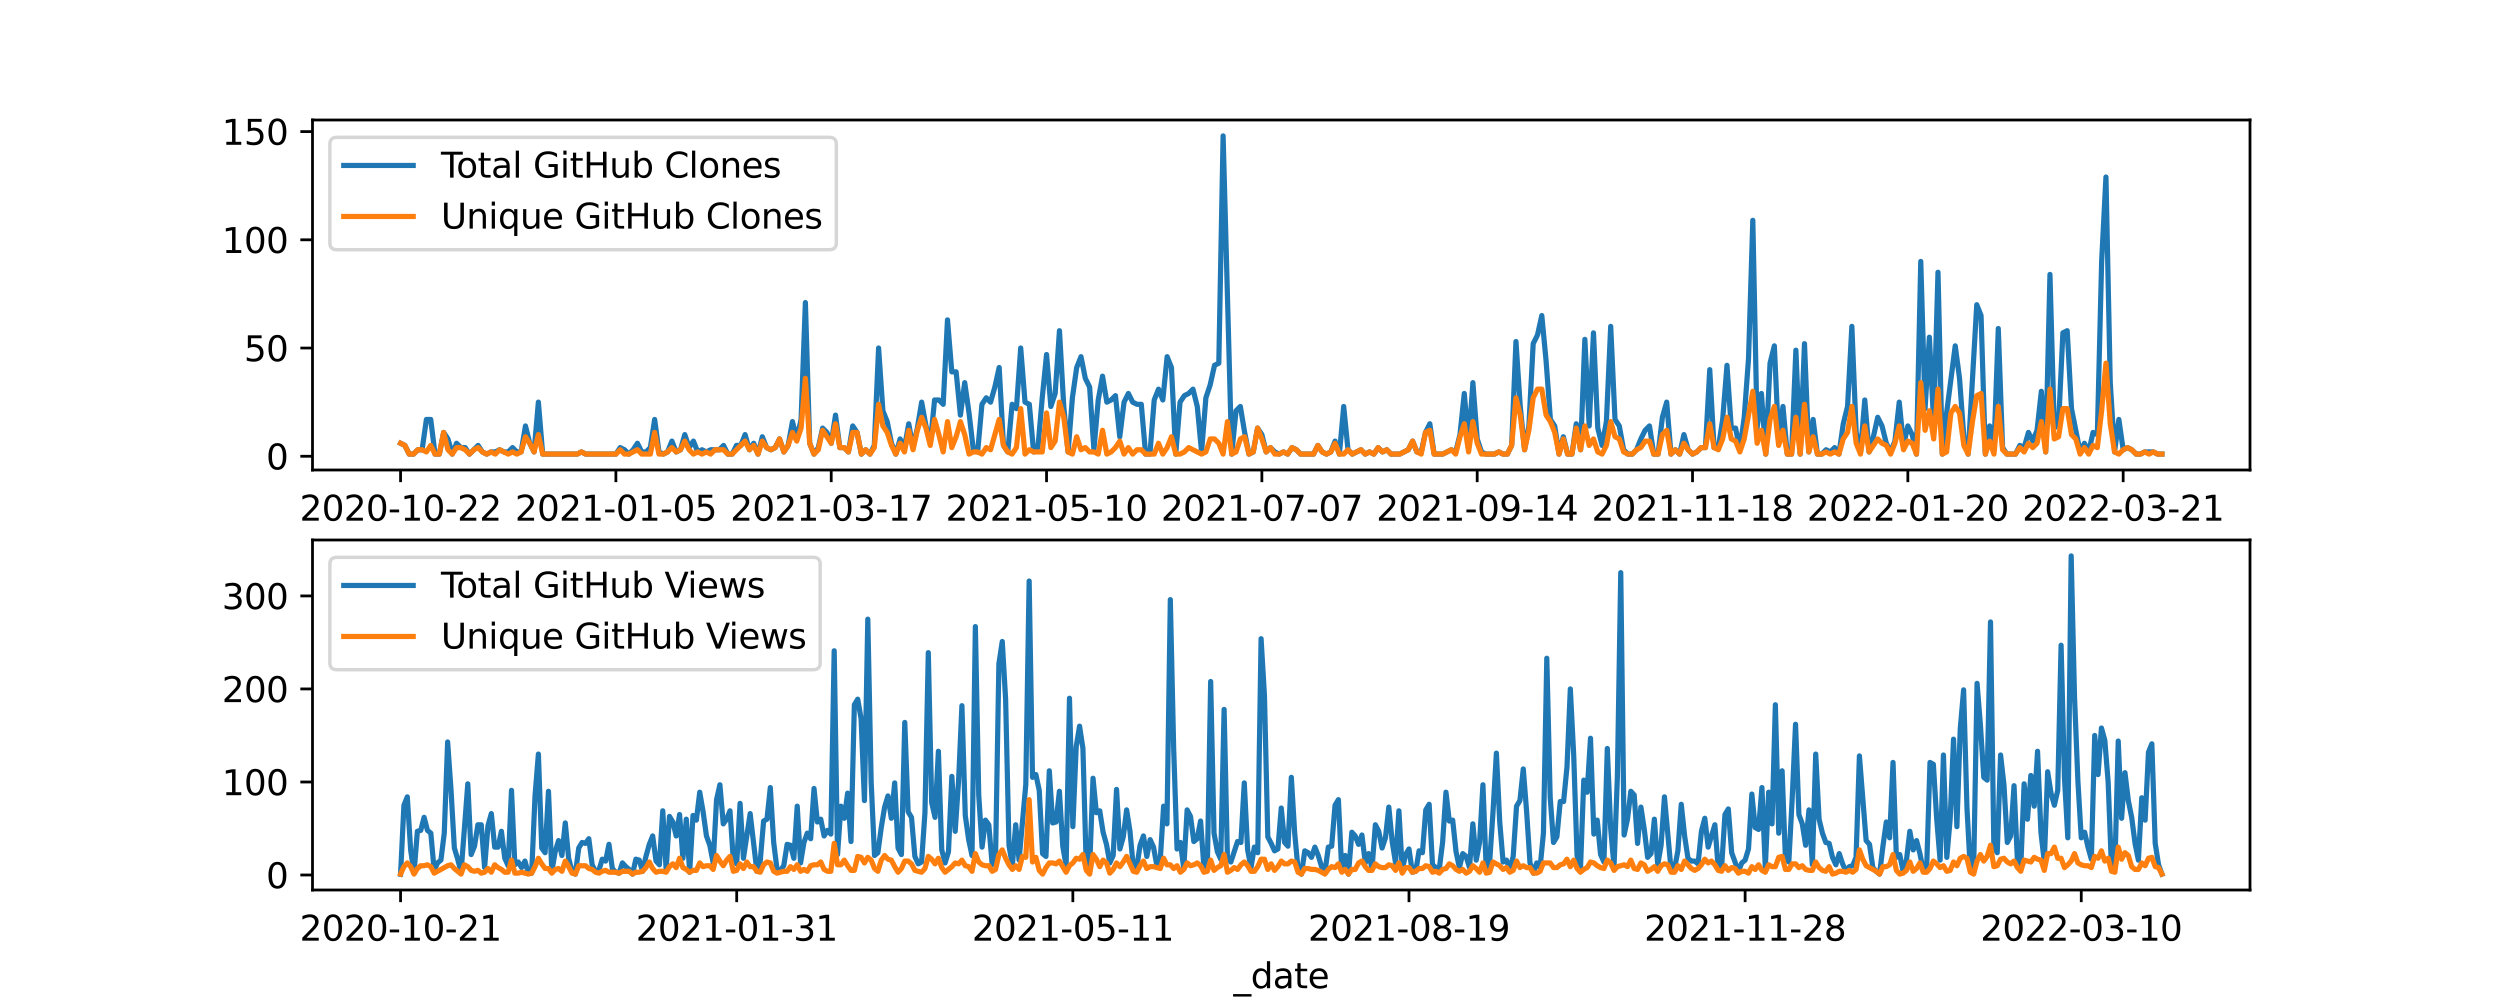<?xml version="1.0" encoding="utf-8" standalone="no"?>
<!DOCTYPE svg PUBLIC "-//W3C//DTD SVG 1.1//EN"
  "http://www.w3.org/Graphics/SVG/1.1/DTD/svg11.dtd">
<svg xmlns:xlink="http://www.w3.org/1999/xlink" width="720pt" height="288pt" viewBox="0 0 720 288" xmlns="http://www.w3.org/2000/svg" version="1.1">
 <defs>
  <style type="text/css">*{stroke-linejoin: round; stroke-linecap: butt}</style>
 </defs>
 <g id="figure_1">
  <g id="patch_1">
   <path d="M 0 288 
L 720 288 
L 720 0 
L 0 0 
z
" style="fill: #ffffff"/>
  </g>
  <g id="axes_1">
   <g id="patch_2">
    <path d="M 90 135.36 
L 648 135.36 
L 648 34.56 
L 90 34.56 
z
" style="fill: #ffffff"/>
   </g>
   <g id="matplotlib.axis_1">
    <g id="xtick_1">
     <g id="line2d_1">
      <defs>
       <path id="m3ee85bc31c" d="M 0 0 
L 0 3.5 
" style="stroke: #000000; stroke-width: 0.8"/>
      </defs>
      <g>
       <use xlink:href="#m3ee85bc31c" x="115.364" y="135.36" style="stroke: #000000; stroke-width: 0.8"/>
      </g>
     </g>
     <g id="text_1">
      <!-- 2020-10-22 -->
      <g transform="translate(86.306 149.958)scale(0.1 -0.1)">
       <defs>
        <path id="DejaVuSans-32" d="M 1228 531 
L 3431 531 
L 3431 0 
L 469 0 
L 469 531 
Q 828 903 1448 1529 
Q 2069 2156 2228 2338 
Q 2531 2678 2651 2914 
Q 2772 3150 2772 3378 
Q 2772 3750 2511 3984 
Q 2250 4219 1831 4219 
Q 1534 4219 1204 4116 
Q 875 4013 500 3803 
L 500 4441 
Q 881 4594 1212 4672 
Q 1544 4750 1819 4750 
Q 2544 4750 2975 4387 
Q 3406 4025 3406 3419 
Q 3406 3131 3298 2873 
Q 3191 2616 2906 2266 
Q 2828 2175 2409 1742 
Q 1991 1309 1228 531 
z
" transform="scale(0.016)"/>
        <path id="DejaVuSans-30" d="M 2034 4250 
Q 1547 4250 1301 3770 
Q 1056 3291 1056 2328 
Q 1056 1369 1301 889 
Q 1547 409 2034 409 
Q 2525 409 2770 889 
Q 3016 1369 3016 2328 
Q 3016 3291 2770 3770 
Q 2525 4250 2034 4250 
z
M 2034 4750 
Q 2819 4750 3233 4129 
Q 3647 3509 3647 2328 
Q 3647 1150 3233 529 
Q 2819 -91 2034 -91 
Q 1250 -91 836 529 
Q 422 1150 422 2328 
Q 422 3509 836 4129 
Q 1250 4750 2034 4750 
z
" transform="scale(0.016)"/>
        <path id="DejaVuSans-2d" d="M 313 2009 
L 1997 2009 
L 1997 1497 
L 313 1497 
L 313 2009 
z
" transform="scale(0.016)"/>
        <path id="DejaVuSans-31" d="M 794 531 
L 1825 531 
L 1825 4091 
L 703 3866 
L 703 4441 
L 1819 4666 
L 2450 4666 
L 2450 531 
L 3481 531 
L 3481 0 
L 794 0 
L 794 531 
z
" transform="scale(0.016)"/>
       </defs>
       <use xlink:href="#DejaVuSans-32"/>
       <use xlink:href="#DejaVuSans-30" x="63.623"/>
       <use xlink:href="#DejaVuSans-32" x="127.246"/>
       <use xlink:href="#DejaVuSans-30" x="190.869"/>
       <use xlink:href="#DejaVuSans-2d" x="254.492"/>
       <use xlink:href="#DejaVuSans-31" x="290.576"/>
       <use xlink:href="#DejaVuSans-30" x="354.199"/>
       <use xlink:href="#DejaVuSans-2d" x="417.822"/>
       <use xlink:href="#DejaVuSans-32" x="453.906"/>
       <use xlink:href="#DejaVuSans-32" x="517.529"/>
      </g>
     </g>
    </g>
    <g id="xtick_2">
     <g id="line2d_2">
      <g>
       <use xlink:href="#m3ee85bc31c" x="177.377" y="135.36" style="stroke: #000000; stroke-width: 0.8"/>
      </g>
     </g>
     <g id="text_2">
      <!-- 2021-01-05 -->
      <g transform="translate(148.32 149.958)scale(0.1 -0.1)">
       <defs>
        <path id="DejaVuSans-35" d="M 691 4666 
L 3169 4666 
L 3169 4134 
L 1269 4134 
L 1269 2991 
Q 1406 3038 1543 3061 
Q 1681 3084 1819 3084 
Q 2600 3084 3056 2656 
Q 3513 2228 3513 1497 
Q 3513 744 3044 326 
Q 2575 -91 1722 -91 
Q 1428 -91 1123 -41 
Q 819 9 494 109 
L 494 744 
Q 775 591 1075 516 
Q 1375 441 1709 441 
Q 2250 441 2565 725 
Q 2881 1009 2881 1497 
Q 2881 1984 2565 2268 
Q 2250 2553 1709 2553 
Q 1456 2553 1204 2497 
Q 953 2441 691 2322 
L 691 4666 
z
" transform="scale(0.016)"/>
       </defs>
       <use xlink:href="#DejaVuSans-32"/>
       <use xlink:href="#DejaVuSans-30" x="63.623"/>
       <use xlink:href="#DejaVuSans-32" x="127.246"/>
       <use xlink:href="#DejaVuSans-31" x="190.869"/>
       <use xlink:href="#DejaVuSans-2d" x="254.492"/>
       <use xlink:href="#DejaVuSans-30" x="290.576"/>
       <use xlink:href="#DejaVuSans-31" x="354.199"/>
       <use xlink:href="#DejaVuSans-2d" x="417.822"/>
       <use xlink:href="#DejaVuSans-30" x="453.906"/>
       <use xlink:href="#DejaVuSans-35" x="517.529"/>
      </g>
     </g>
    </g>
    <g id="xtick_3">
     <g id="line2d_3">
      <g>
       <use xlink:href="#m3ee85bc31c" x="239.391" y="135.36" style="stroke: #000000; stroke-width: 0.8"/>
      </g>
     </g>
     <g id="text_3">
      <!-- 2021-03-17 -->
      <g transform="translate(210.333 149.958)scale(0.1 -0.1)">
       <defs>
        <path id="DejaVuSans-33" d="M 2597 2516 
Q 3050 2419 3304 2112 
Q 3559 1806 3559 1356 
Q 3559 666 3084 287 
Q 2609 -91 1734 -91 
Q 1441 -91 1130 -33 
Q 819 25 488 141 
L 488 750 
Q 750 597 1062 519 
Q 1375 441 1716 441 
Q 2309 441 2620 675 
Q 2931 909 2931 1356 
Q 2931 1769 2642 2001 
Q 2353 2234 1838 2234 
L 1294 2234 
L 1294 2753 
L 1863 2753 
Q 2328 2753 2575 2939 
Q 2822 3125 2822 3475 
Q 2822 3834 2567 4026 
Q 2313 4219 1838 4219 
Q 1578 4219 1281 4162 
Q 984 4106 628 3988 
L 628 4550 
Q 988 4650 1302 4700 
Q 1616 4750 1894 4750 
Q 2613 4750 3031 4423 
Q 3450 4097 3450 3541 
Q 3450 3153 3228 2886 
Q 3006 2619 2597 2516 
z
" transform="scale(0.016)"/>
        <path id="DejaVuSans-37" d="M 525 4666 
L 3525 4666 
L 3525 4397 
L 1831 0 
L 1172 0 
L 2766 4134 
L 525 4134 
L 525 4666 
z
" transform="scale(0.016)"/>
       </defs>
       <use xlink:href="#DejaVuSans-32"/>
       <use xlink:href="#DejaVuSans-30" x="63.623"/>
       <use xlink:href="#DejaVuSans-32" x="127.246"/>
       <use xlink:href="#DejaVuSans-31" x="190.869"/>
       <use xlink:href="#DejaVuSans-2d" x="254.492"/>
       <use xlink:href="#DejaVuSans-30" x="290.576"/>
       <use xlink:href="#DejaVuSans-33" x="354.199"/>
       <use xlink:href="#DejaVuSans-2d" x="417.822"/>
       <use xlink:href="#DejaVuSans-31" x="453.906"/>
       <use xlink:href="#DejaVuSans-37" x="517.529"/>
      </g>
     </g>
    </g>
    <g id="xtick_4">
     <g id="line2d_4">
      <g>
       <use xlink:href="#m3ee85bc31c" x="301.405" y="135.36" style="stroke: #000000; stroke-width: 0.8"/>
      </g>
     </g>
     <g id="text_4">
      <!-- 2021-05-10 -->
      <g transform="translate(272.347 149.958)scale(0.1 -0.1)">
       <use xlink:href="#DejaVuSans-32"/>
       <use xlink:href="#DejaVuSans-30" x="63.623"/>
       <use xlink:href="#DejaVuSans-32" x="127.246"/>
       <use xlink:href="#DejaVuSans-31" x="190.869"/>
       <use xlink:href="#DejaVuSans-2d" x="254.492"/>
       <use xlink:href="#DejaVuSans-30" x="290.576"/>
       <use xlink:href="#DejaVuSans-35" x="354.199"/>
       <use xlink:href="#DejaVuSans-2d" x="417.822"/>
       <use xlink:href="#DejaVuSans-31" x="453.906"/>
       <use xlink:href="#DejaVuSans-30" x="517.529"/>
      </g>
     </g>
    </g>
    <g id="xtick_5">
     <g id="line2d_5">
      <g>
       <use xlink:href="#m3ee85bc31c" x="363.419" y="135.36" style="stroke: #000000; stroke-width: 0.8"/>
      </g>
     </g>
     <g id="text_5">
      <!-- 2021-07-07 -->
      <g transform="translate(334.361 149.958)scale(0.1 -0.1)">
       <use xlink:href="#DejaVuSans-32"/>
       <use xlink:href="#DejaVuSans-30" x="63.623"/>
       <use xlink:href="#DejaVuSans-32" x="127.246"/>
       <use xlink:href="#DejaVuSans-31" x="190.869"/>
       <use xlink:href="#DejaVuSans-2d" x="254.492"/>
       <use xlink:href="#DejaVuSans-30" x="290.576"/>
       <use xlink:href="#DejaVuSans-37" x="354.199"/>
       <use xlink:href="#DejaVuSans-2d" x="417.822"/>
       <use xlink:href="#DejaVuSans-30" x="453.906"/>
       <use xlink:href="#DejaVuSans-37" x="517.529"/>
      </g>
     </g>
    </g>
    <g id="xtick_6">
     <g id="line2d_6">
      <g>
       <use xlink:href="#m3ee85bc31c" x="425.433" y="135.36" style="stroke: #000000; stroke-width: 0.8"/>
      </g>
     </g>
     <g id="text_6">
      <!-- 2021-09-14 -->
      <g transform="translate(396.375 149.958)scale(0.1 -0.1)">
       <defs>
        <path id="DejaVuSans-39" d="M 703 97 
L 703 672 
Q 941 559 1184 500 
Q 1428 441 1663 441 
Q 2288 441 2617 861 
Q 2947 1281 2994 2138 
Q 2813 1869 2534 1725 
Q 2256 1581 1919 1581 
Q 1219 1581 811 2004 
Q 403 2428 403 3163 
Q 403 3881 828 4315 
Q 1253 4750 1959 4750 
Q 2769 4750 3195 4129 
Q 3622 3509 3622 2328 
Q 3622 1225 3098 567 
Q 2575 -91 1691 -91 
Q 1453 -91 1209 -44 
Q 966 3 703 97 
z
M 1959 2075 
Q 2384 2075 2632 2365 
Q 2881 2656 2881 3163 
Q 2881 3666 2632 3958 
Q 2384 4250 1959 4250 
Q 1534 4250 1286 3958 
Q 1038 3666 1038 3163 
Q 1038 2656 1286 2365 
Q 1534 2075 1959 2075 
z
" transform="scale(0.016)"/>
        <path id="DejaVuSans-34" d="M 2419 4116 
L 825 1625 
L 2419 1625 
L 2419 4116 
z
M 2253 4666 
L 3047 4666 
L 3047 1625 
L 3713 1625 
L 3713 1100 
L 3047 1100 
L 3047 0 
L 2419 0 
L 2419 1100 
L 313 1100 
L 313 1709 
L 2253 4666 
z
" transform="scale(0.016)"/>
       </defs>
       <use xlink:href="#DejaVuSans-32"/>
       <use xlink:href="#DejaVuSans-30" x="63.623"/>
       <use xlink:href="#DejaVuSans-32" x="127.246"/>
       <use xlink:href="#DejaVuSans-31" x="190.869"/>
       <use xlink:href="#DejaVuSans-2d" x="254.492"/>
       <use xlink:href="#DejaVuSans-30" x="290.576"/>
       <use xlink:href="#DejaVuSans-39" x="354.199"/>
       <use xlink:href="#DejaVuSans-2d" x="417.822"/>
       <use xlink:href="#DejaVuSans-31" x="453.906"/>
       <use xlink:href="#DejaVuSans-34" x="517.529"/>
      </g>
     </g>
    </g>
    <g id="xtick_7">
     <g id="line2d_7">
      <g>
       <use xlink:href="#m3ee85bc31c" x="487.446" y="135.36" style="stroke: #000000; stroke-width: 0.8"/>
      </g>
     </g>
     <g id="text_7">
      <!-- 2021-11-18 -->
      <g transform="translate(458.389 149.958)scale(0.1 -0.1)">
       <defs>
        <path id="DejaVuSans-38" d="M 2034 2216 
Q 1584 2216 1326 1975 
Q 1069 1734 1069 1313 
Q 1069 891 1326 650 
Q 1584 409 2034 409 
Q 2484 409 2743 651 
Q 3003 894 3003 1313 
Q 3003 1734 2745 1975 
Q 2488 2216 2034 2216 
z
M 1403 2484 
Q 997 2584 770 2862 
Q 544 3141 544 3541 
Q 544 4100 942 4425 
Q 1341 4750 2034 4750 
Q 2731 4750 3128 4425 
Q 3525 4100 3525 3541 
Q 3525 3141 3298 2862 
Q 3072 2584 2669 2484 
Q 3125 2378 3379 2068 
Q 3634 1759 3634 1313 
Q 3634 634 3220 271 
Q 2806 -91 2034 -91 
Q 1263 -91 848 271 
Q 434 634 434 1313 
Q 434 1759 690 2068 
Q 947 2378 1403 2484 
z
M 1172 3481 
Q 1172 3119 1398 2916 
Q 1625 2713 2034 2713 
Q 2441 2713 2670 2916 
Q 2900 3119 2900 3481 
Q 2900 3844 2670 4047 
Q 2441 4250 2034 4250 
Q 1625 4250 1398 4047 
Q 1172 3844 1172 3481 
z
" transform="scale(0.016)"/>
       </defs>
       <use xlink:href="#DejaVuSans-32"/>
       <use xlink:href="#DejaVuSans-30" x="63.623"/>
       <use xlink:href="#DejaVuSans-32" x="127.246"/>
       <use xlink:href="#DejaVuSans-31" x="190.869"/>
       <use xlink:href="#DejaVuSans-2d" x="254.492"/>
       <use xlink:href="#DejaVuSans-31" x="290.576"/>
       <use xlink:href="#DejaVuSans-31" x="354.199"/>
       <use xlink:href="#DejaVuSans-2d" x="417.822"/>
       <use xlink:href="#DejaVuSans-31" x="453.906"/>
       <use xlink:href="#DejaVuSans-38" x="517.529"/>
      </g>
     </g>
    </g>
    <g id="xtick_8">
     <g id="line2d_8">
      <g>
       <use xlink:href="#m3ee85bc31c" x="549.46" y="135.36" style="stroke: #000000; stroke-width: 0.8"/>
      </g>
     </g>
     <g id="text_8">
      <!-- 2022-01-20 -->
      <g transform="translate(520.402 149.958)scale(0.1 -0.1)">
       <use xlink:href="#DejaVuSans-32"/>
       <use xlink:href="#DejaVuSans-30" x="63.623"/>
       <use xlink:href="#DejaVuSans-32" x="127.246"/>
       <use xlink:href="#DejaVuSans-32" x="190.869"/>
       <use xlink:href="#DejaVuSans-2d" x="254.492"/>
       <use xlink:href="#DejaVuSans-30" x="290.576"/>
       <use xlink:href="#DejaVuSans-31" x="354.199"/>
       <use xlink:href="#DejaVuSans-2d" x="417.822"/>
       <use xlink:href="#DejaVuSans-32" x="453.906"/>
       <use xlink:href="#DejaVuSans-30" x="517.529"/>
      </g>
     </g>
    </g>
    <g id="xtick_9">
     <g id="line2d_9">
      <g>
       <use xlink:href="#m3ee85bc31c" x="611.474" y="135.36" style="stroke: #000000; stroke-width: 0.8"/>
      </g>
     </g>
     <g id="text_9">
      <!-- 2022-03-21 -->
      <g transform="translate(582.416 149.958)scale(0.1 -0.1)">
       <use xlink:href="#DejaVuSans-32"/>
       <use xlink:href="#DejaVuSans-30" x="63.623"/>
       <use xlink:href="#DejaVuSans-32" x="127.246"/>
       <use xlink:href="#DejaVuSans-32" x="190.869"/>
       <use xlink:href="#DejaVuSans-2d" x="254.492"/>
       <use xlink:href="#DejaVuSans-30" x="290.576"/>
       <use xlink:href="#DejaVuSans-33" x="354.199"/>
       <use xlink:href="#DejaVuSans-2d" x="417.822"/>
       <use xlink:href="#DejaVuSans-32" x="453.906"/>
       <use xlink:href="#DejaVuSans-31" x="517.529"/>
      </g>
     </g>
    </g>
    <g id="text_10">
     <!-- _date -->
     <g transform="translate(355.225 163.637)scale(0.1 -0.1)">
      <defs>
       <path id="DejaVuSans-5f" d="M 3263 -1063 
L 3263 -1509 
L -63 -1509 
L -63 -1063 
L 3263 -1063 
z
" transform="scale(0.016)"/>
       <path id="DejaVuSans-64" d="M 2906 2969 
L 2906 4863 
L 3481 4863 
L 3481 0 
L 2906 0 
L 2906 525 
Q 2725 213 2448 61 
Q 2172 -91 1784 -91 
Q 1150 -91 751 415 
Q 353 922 353 1747 
Q 353 2572 751 3078 
Q 1150 3584 1784 3584 
Q 2172 3584 2448 3432 
Q 2725 3281 2906 2969 
z
M 947 1747 
Q 947 1113 1208 752 
Q 1469 391 1925 391 
Q 2381 391 2643 752 
Q 2906 1113 2906 1747 
Q 2906 2381 2643 2742 
Q 2381 3103 1925 3103 
Q 1469 3103 1208 2742 
Q 947 2381 947 1747 
z
" transform="scale(0.016)"/>
       <path id="DejaVuSans-61" d="M 2194 1759 
Q 1497 1759 1228 1600 
Q 959 1441 959 1056 
Q 959 750 1161 570 
Q 1363 391 1709 391 
Q 2188 391 2477 730 
Q 2766 1069 2766 1631 
L 2766 1759 
L 2194 1759 
z
M 3341 1997 
L 3341 0 
L 2766 0 
L 2766 531 
Q 2569 213 2275 61 
Q 1981 -91 1556 -91 
Q 1019 -91 701 211 
Q 384 513 384 1019 
Q 384 1609 779 1909 
Q 1175 2209 1959 2209 
L 2766 2209 
L 2766 2266 
Q 2766 2663 2505 2880 
Q 2244 3097 1772 3097 
Q 1472 3097 1187 3025 
Q 903 2953 641 2809 
L 641 3341 
Q 956 3463 1253 3523 
Q 1550 3584 1831 3584 
Q 2591 3584 2966 3190 
Q 3341 2797 3341 1997 
z
" transform="scale(0.016)"/>
       <path id="DejaVuSans-74" d="M 1172 4494 
L 1172 3500 
L 2356 3500 
L 2356 3053 
L 1172 3053 
L 1172 1153 
Q 1172 725 1289 603 
Q 1406 481 1766 481 
L 2356 481 
L 2356 0 
L 1766 0 
Q 1100 0 847 248 
Q 594 497 594 1153 
L 594 3053 
L 172 3053 
L 172 3500 
L 594 3500 
L 594 4494 
L 1172 4494 
z
" transform="scale(0.016)"/>
       <path id="DejaVuSans-65" d="M 3597 1894 
L 3597 1613 
L 953 1613 
Q 991 1019 1311 708 
Q 1631 397 2203 397 
Q 2534 397 2845 478 
Q 3156 559 3463 722 
L 3463 178 
Q 3153 47 2828 -22 
Q 2503 -91 2169 -91 
Q 1331 -91 842 396 
Q 353 884 353 1716 
Q 353 2575 817 3079 
Q 1281 3584 2069 3584 
Q 2775 3584 3186 3129 
Q 3597 2675 3597 1894 
z
M 3022 2063 
Q 3016 2534 2758 2815 
Q 2500 3097 2075 3097 
Q 1594 3097 1305 2825 
Q 1016 2553 972 2059 
L 3022 2063 
z
" transform="scale(0.016)"/>
      </defs>
      <use xlink:href="#DejaVuSans-5f"/>
      <use xlink:href="#DejaVuSans-64" x="50"/>
      <use xlink:href="#DejaVuSans-61" x="113.477"/>
      <use xlink:href="#DejaVuSans-74" x="174.756"/>
      <use xlink:href="#DejaVuSans-65" x="213.965"/>
     </g>
    </g>
   </g>
   <g id="matplotlib.axis_2">
    <g id="ytick_1">
     <g id="line2d_10">
      <defs>
       <path id="med5782ec7c" d="M 0 0 
L -3.5 0 
" style="stroke: #000000; stroke-width: 0.8"/>
      </defs>
      <g>
       <use xlink:href="#med5782ec7c" x="90" y="131.402" style="stroke: #000000; stroke-width: 0.8"/>
      </g>
     </g>
     <g id="text_11">
      <!-- 0 -->
      <g transform="translate(76.638 135.201)scale(0.1 -0.1)">
       <use xlink:href="#DejaVuSans-30"/>
      </g>
     </g>
    </g>
    <g id="ytick_2">
     <g id="line2d_11">
      <g>
       <use xlink:href="#med5782ec7c" x="90" y="100.233" style="stroke: #000000; stroke-width: 0.8"/>
      </g>
     </g>
     <g id="text_12">
      <!-- 50 -->
      <g transform="translate(70.275 104.032)scale(0.1 -0.1)">
       <use xlink:href="#DejaVuSans-35"/>
       <use xlink:href="#DejaVuSans-30" x="63.623"/>
      </g>
     </g>
    </g>
    <g id="ytick_3">
     <g id="line2d_12">
      <g>
       <use xlink:href="#med5782ec7c" x="90" y="69.064" style="stroke: #000000; stroke-width: 0.8"/>
      </g>
     </g>
     <g id="text_13">
      <!-- 100 -->
      <g transform="translate(63.913 72.863)scale(0.1 -0.1)">
       <use xlink:href="#DejaVuSans-31"/>
       <use xlink:href="#DejaVuSans-30" x="63.623"/>
       <use xlink:href="#DejaVuSans-30" x="127.246"/>
      </g>
     </g>
    </g>
    <g id="ytick_4">
     <g id="line2d_13">
      <g>
       <use xlink:href="#med5782ec7c" x="90" y="37.895" style="stroke: #000000; stroke-width: 0.8"/>
      </g>
     </g>
     <g id="text_14">
      <!-- 150 -->
      <g transform="translate(63.913 41.694)scale(0.1 -0.1)">
       <use xlink:href="#DejaVuSans-31"/>
       <use xlink:href="#DejaVuSans-35" x="63.623"/>
       <use xlink:href="#DejaVuSans-30" x="127.246"/>
      </g>
     </g>
    </g>
   </g>
   <g id="line2d_14">
    <path d="M 115.364 127.661 
L 116.604 128.285 
L 117.844 130.778 
L 119.084 130.778 
L 120.325 129.531 
L 121.565 129.531 
L 122.805 120.804 
L 124.046 120.804 
L 125.286 130.778 
L 126.526 130.778 
L 127.766 124.544 
L 129.007 126.415 
L 130.247 130.778 
L 131.487 127.661 
L 132.727 128.908 
L 133.968 128.908 
L 135.208 130.778 
L 137.689 128.285 
L 138.929 130.155 
L 140.169 130.778 
L 141.409 130.155 
L 142.65 130.155 
L 143.89 129.531 
L 145.13 130.155 
L 146.371 130.155 
L 147.611 128.908 
L 148.851 130.155 
L 150.091 130.155 
L 151.332 122.674 
L 152.572 127.661 
L 153.812 130.155 
L 155.052 115.817 
L 156.293 130.778 
L 166.215 130.778 
L 167.455 130.155 
L 168.695 130.778 
L 177.377 130.778 
L 178.618 128.908 
L 179.858 129.531 
L 181.098 130.778 
L 182.339 129.531 
L 183.579 127.661 
L 184.819 130.155 
L 186.059 130.155 
L 187.3 128.908 
L 188.54 120.804 
L 189.78 130.155 
L 191.02 130.778 
L 192.261 130.155 
L 193.501 127.038 
L 194.741 130.155 
L 195.982 129.531 
L 197.222 125.168 
L 198.462 128.908 
L 199.702 127.038 
L 200.943 130.155 
L 202.183 129.531 
L 203.423 130.155 
L 204.663 129.531 
L 207.144 129.531 
L 208.384 128.285 
L 209.625 130.778 
L 210.865 130.778 
L 212.105 128.285 
L 213.345 128.285 
L 214.586 125.168 
L 215.826 129.531 
L 217.066 127.661 
L 218.307 130.778 
L 219.547 125.791 
L 220.787 128.908 
L 222.027 129.531 
L 223.268 128.908 
L 224.508 126.415 
L 225.748 130.155 
L 226.988 128.285 
L 228.229 121.428 
L 229.469 126.415 
L 230.709 120.804 
L 231.95 87.142 
L 233.19 127.661 
L 234.43 130.778 
L 235.67 128.908 
L 236.911 123.298 
L 238.151 124.544 
L 239.391 127.661 
L 240.631 119.557 
L 241.872 128.908 
L 243.112 128.908 
L 244.352 130.155 
L 245.593 122.674 
L 246.833 124.544 
L 248.073 130.778 
L 249.313 129.531 
L 250.554 130.778 
L 251.794 128.285 
L 253.034 100.233 
L 254.275 118.311 
L 255.515 121.428 
L 256.755 127.661 
L 257.995 130.778 
L 259.236 126.415 
L 260.476 128.908 
L 261.716 122.051 
L 262.956 128.908 
L 264.197 123.298 
L 265.437 115.817 
L 266.677 122.674 
L 267.918 127.661 
L 269.158 115.194 
L 270.398 115.194 
L 271.638 116.441 
L 272.879 92.129 
L 274.119 107.09 
L 275.359 107.09 
L 276.599 119.557 
L 277.84 110.207 
L 279.08 118.934 
L 280.32 129.531 
L 281.561 130.155 
L 282.801 116.441 
L 284.041 114.57 
L 285.281 115.817 
L 286.522 111.454 
L 287.762 105.843 
L 289.002 128.285 
L 290.242 130.155 
L 291.483 116.441 
L 292.723 117.687 
L 293.963 100.233 
L 295.204 115.817 
L 296.444 116.441 
L 297.684 130.155 
L 298.924 128.908 
L 300.165 114.57 
L 301.405 102.103 
L 302.645 117.064 
L 303.886 113.324 
L 305.126 95.246 
L 306.366 117.064 
L 307.606 130.155 
L 308.847 114.57 
L 310.087 105.843 
L 311.327 102.726 
L 312.567 108.96 
L 313.808 111.454 
L 315.048 129.531 
L 316.288 115.194 
L 317.529 108.337 
L 318.769 115.817 
L 320.009 115.194 
L 321.249 113.947 
L 322.49 125.791 
L 323.73 115.817 
L 324.97 113.324 
L 326.21 115.817 
L 327.451 116.441 
L 328.691 116.441 
L 329.931 130.778 
L 331.172 130.778 
L 332.412 115.194 
L 333.652 112.077 
L 334.892 115.194 
L 336.133 102.726 
L 337.373 105.843 
L 338.613 130.778 
L 339.854 115.817 
L 341.094 113.947 
L 342.334 113.324 
L 343.574 112.077 
L 344.815 117.064 
L 346.055 130.155 
L 347.295 114.57 
L 348.535 110.83 
L 349.776 105.22 
L 351.016 104.596 
L 352.256 39.142 
L 354.737 130.778 
L 355.977 118.311 
L 357.217 117.064 
L 358.458 124.544 
L 359.698 130.778 
L 360.938 130.155 
L 362.178 123.298 
L 363.419 125.168 
L 364.659 130.155 
L 365.899 128.908 
L 367.14 130.155 
L 368.38 130.778 
L 369.62 130.155 
L 370.86 130.778 
L 372.101 128.908 
L 373.341 129.531 
L 374.581 130.778 
L 378.302 130.778 
L 379.542 128.285 
L 380.783 130.155 
L 382.023 130.778 
L 383.263 130.155 
L 384.503 127.038 
L 385.744 130.778 
L 386.984 117.064 
L 388.224 129.531 
L 389.465 130.778 
L 391.945 129.531 
L 393.185 130.778 
L 394.426 130.155 
L 395.666 130.778 
L 396.906 128.908 
L 398.146 130.155 
L 399.387 129.531 
L 400.627 130.778 
L 403.108 130.778 
L 405.588 129.531 
L 406.828 127.038 
L 408.069 130.155 
L 409.309 130.155 
L 410.549 124.544 
L 411.79 122.051 
L 413.03 130.778 
L 415.51 130.778 
L 417.991 129.531 
L 419.231 130.155 
L 420.471 125.168 
L 421.712 113.324 
L 422.952 127.661 
L 424.192 110.207 
L 425.433 126.415 
L 426.673 130.155 
L 427.913 130.778 
L 430.394 130.778 
L 431.634 130.155 
L 432.874 130.778 
L 434.114 130.778 
L 435.355 128.285 
L 436.595 98.363 
L 437.835 117.064 
L 439.076 129.531 
L 440.316 122.674 
L 441.556 98.986 
L 442.796 96.492 
L 444.037 90.882 
L 445.277 103.973 
L 446.517 120.804 
L 447.758 122.674 
L 448.998 130.778 
L 450.238 125.791 
L 451.478 130.778 
L 452.719 130.778 
L 453.959 122.051 
L 455.199 129.531 
L 456.439 97.739 
L 457.68 122.674 
L 458.92 95.869 
L 460.16 123.298 
L 461.401 128.285 
L 462.641 121.428 
L 463.881 93.999 
L 465.121 120.804 
L 466.362 122.674 
L 467.602 129.531 
L 468.842 130.778 
L 470.082 130.778 
L 471.323 129.531 
L 472.563 126.415 
L 473.803 123.921 
L 475.044 122.674 
L 476.284 130.778 
L 477.524 130.778 
L 478.764 120.181 
L 480.005 115.817 
L 481.245 130.778 
L 482.485 129.531 
L 483.725 130.778 
L 484.966 125.168 
L 486.206 129.531 
L 487.446 130.778 
L 488.687 130.155 
L 489.927 128.908 
L 491.167 128.908 
L 492.407 106.466 
L 493.648 128.908 
L 494.888 128.908 
L 496.128 120.804 
L 497.369 105.22 
L 498.609 123.298 
L 499.849 123.298 
L 501.089 129.531 
L 502.33 120.181 
L 503.57 103.35 
L 504.81 63.454 
L 506.05 123.298 
L 507.291 113.324 
L 508.531 130.778 
L 509.771 104.596 
L 511.012 99.609 
L 512.252 127.038 
L 513.492 117.064 
L 514.732 130.778 
L 515.973 130.778 
L 517.213 100.856 
L 518.453 130.778 
L 519.693 98.986 
L 520.934 130.155 
L 522.174 120.804 
L 523.414 130.778 
L 524.655 130.778 
L 525.895 129.531 
L 527.135 130.155 
L 528.375 128.908 
L 529.616 130.778 
L 530.856 122.051 
L 532.096 117.064 
L 533.337 93.999 
L 534.577 124.544 
L 535.817 130.155 
L 537.057 115.194 
L 538.298 130.155 
L 539.538 125.791 
L 540.778 120.181 
L 542.018 122.674 
L 543.259 127.661 
L 544.499 130.155 
L 545.739 127.038 
L 546.98 115.817 
L 548.22 128.285 
L 549.46 122.674 
L 550.7 125.168 
L 551.941 130.778 
L 553.181 75.298 
L 554.421 117.687 
L 555.661 97.116 
L 556.902 122.051 
L 558.142 78.415 
L 559.382 130.778 
L 560.623 118.934 
L 563.103 99.609 
L 564.343 108.96 
L 565.584 125.791 
L 566.824 130.778 
L 569.305 87.765 
L 570.545 90.882 
L 571.785 130.778 
L 573.025 122.674 
L 574.266 128.908 
L 575.506 94.622 
L 576.746 128.908 
L 577.986 130.778 
L 580.467 130.778 
L 581.707 128.285 
L 582.948 128.908 
L 584.188 124.544 
L 585.428 127.038 
L 586.668 123.921 
L 587.909 112.7 
L 589.149 130.155 
L 590.389 79.038 
L 591.629 123.298 
L 592.87 122.051 
L 594.11 95.869 
L 595.35 95.246 
L 596.591 117.687 
L 599.071 130.155 
L 600.311 127.661 
L 601.552 130.155 
L 602.792 124.544 
L 604.032 125.168 
L 605.273 75.298 
L 606.513 50.986 
L 607.753 110.207 
L 608.993 130.155 
L 610.234 120.804 
L 611.474 129.531 
L 612.714 128.908 
L 613.954 129.531 
L 615.195 130.778 
L 616.435 130.778 
L 617.675 130.155 
L 620.156 130.155 
L 621.396 130.778 
L 622.636 130.778 
L 622.636 130.778 
" clip-path="url(#p9718759319)" style="fill: none; stroke: #1f77b4; stroke-width: 1.5; stroke-linecap: square"/>
   </g>
   <g id="line2d_15">
    <path d="M 115.364 127.661 
L 116.604 128.285 
L 117.844 130.778 
L 119.084 130.778 
L 120.325 129.531 
L 121.565 129.531 
L 122.805 130.155 
L 124.046 128.285 
L 125.286 130.778 
L 126.526 130.778 
L 127.766 124.544 
L 129.007 129.531 
L 130.247 130.778 
L 131.487 128.908 
L 132.727 128.908 
L 133.968 129.531 
L 135.208 130.778 
L 136.448 129.531 
L 137.689 128.908 
L 138.929 130.155 
L 140.169 130.778 
L 141.409 130.155 
L 142.65 130.778 
L 143.89 129.531 
L 146.371 130.778 
L 147.611 130.155 
L 148.851 130.778 
L 150.091 130.155 
L 151.332 125.791 
L 152.572 127.661 
L 153.812 130.155 
L 155.052 125.168 
L 156.293 130.778 
L 166.215 130.778 
L 167.455 130.155 
L 168.695 130.778 
L 177.377 130.778 
L 178.618 129.531 
L 179.858 130.778 
L 181.098 130.778 
L 183.579 129.531 
L 184.819 130.778 
L 187.3 130.778 
L 188.54 124.544 
L 189.78 130.778 
L 191.02 130.778 
L 192.261 130.155 
L 193.501 128.908 
L 194.741 130.155 
L 195.982 129.531 
L 197.222 127.038 
L 198.462 129.531 
L 199.702 130.778 
L 200.943 130.155 
L 202.183 130.778 
L 203.423 130.155 
L 204.663 130.778 
L 205.904 129.531 
L 208.384 129.531 
L 209.625 130.778 
L 210.865 130.778 
L 214.586 127.038 
L 215.826 129.531 
L 217.066 128.285 
L 218.307 130.778 
L 219.547 127.038 
L 220.787 128.908 
L 222.027 129.531 
L 223.268 128.908 
L 224.508 126.415 
L 225.748 130.155 
L 226.988 128.285 
L 228.229 124.544 
L 229.469 127.038 
L 230.709 123.298 
L 231.95 108.96 
L 233.19 127.661 
L 234.43 130.778 
L 235.67 129.531 
L 236.911 123.921 
L 239.391 127.661 
L 240.631 122.051 
L 241.872 128.908 
L 243.112 128.908 
L 244.352 130.155 
L 245.593 124.544 
L 246.833 124.544 
L 248.073 130.778 
L 249.313 129.531 
L 250.554 130.778 
L 251.794 128.908 
L 253.034 116.441 
L 254.275 122.674 
L 255.515 124.544 
L 256.755 128.285 
L 257.995 130.778 
L 259.236 127.661 
L 260.476 130.155 
L 261.716 123.921 
L 262.956 129.531 
L 264.197 123.921 
L 265.437 120.181 
L 266.677 123.298 
L 267.918 128.285 
L 269.158 120.804 
L 270.398 125.168 
L 271.638 130.155 
L 272.879 121.428 
L 274.119 128.908 
L 275.359 125.791 
L 276.599 121.428 
L 277.84 125.168 
L 279.08 130.778 
L 280.32 130.155 
L 281.561 130.155 
L 282.801 130.778 
L 284.041 128.908 
L 285.281 129.531 
L 287.762 120.804 
L 289.002 128.285 
L 290.242 130.155 
L 291.483 130.778 
L 292.723 128.908 
L 293.963 117.687 
L 295.204 130.778 
L 296.444 129.531 
L 297.684 130.155 
L 300.165 130.155 
L 301.405 118.934 
L 302.645 128.908 
L 303.886 127.038 
L 305.126 115.817 
L 306.366 120.181 
L 307.606 130.155 
L 308.847 130.778 
L 310.087 125.791 
L 311.327 129.531 
L 312.567 128.908 
L 313.808 130.155 
L 315.048 130.155 
L 316.288 130.778 
L 317.529 123.921 
L 318.769 130.778 
L 320.009 130.155 
L 321.249 128.908 
L 322.49 127.038 
L 323.73 130.778 
L 324.97 128.908 
L 326.21 130.778 
L 327.451 129.531 
L 328.691 129.531 
L 329.931 130.778 
L 332.412 130.778 
L 333.652 127.661 
L 334.892 130.778 
L 336.133 128.908 
L 337.373 125.791 
L 338.613 130.778 
L 339.854 130.778 
L 341.094 130.155 
L 342.334 128.908 
L 346.055 130.778 
L 347.295 130.155 
L 348.535 126.415 
L 349.776 126.415 
L 351.016 127.661 
L 352.256 130.778 
L 353.497 121.428 
L 354.737 130.778 
L 355.977 130.155 
L 357.217 126.415 
L 358.458 125.791 
L 359.698 130.778 
L 360.938 130.155 
L 362.178 123.298 
L 363.419 126.415 
L 364.659 130.155 
L 365.899 128.908 
L 367.14 130.778 
L 368.38 130.778 
L 369.62 130.155 
L 370.86 130.778 
L 372.101 128.908 
L 373.341 129.531 
L 374.581 130.778 
L 378.302 130.778 
L 379.542 128.285 
L 380.783 130.155 
L 382.023 130.778 
L 383.263 130.155 
L 384.503 127.661 
L 385.744 130.778 
L 386.984 130.778 
L 388.224 129.531 
L 389.465 130.778 
L 391.945 129.531 
L 393.185 130.778 
L 394.426 130.155 
L 395.666 130.778 
L 396.906 128.908 
L 398.146 130.155 
L 399.387 129.531 
L 400.627 130.778 
L 403.108 130.778 
L 405.588 129.531 
L 406.828 127.038 
L 408.069 130.155 
L 409.309 130.778 
L 410.549 124.544 
L 411.79 123.921 
L 413.03 130.778 
L 415.51 130.778 
L 417.991 129.531 
L 419.231 130.778 
L 420.471 125.791 
L 421.712 122.051 
L 422.952 130.155 
L 424.192 121.428 
L 425.433 127.661 
L 426.673 130.778 
L 430.394 130.778 
L 431.634 130.155 
L 432.874 130.778 
L 434.114 130.778 
L 435.355 128.285 
L 436.595 114.57 
L 437.835 119.557 
L 439.076 129.531 
L 440.316 123.921 
L 441.556 114.57 
L 442.796 112.077 
L 444.037 112.077 
L 445.277 119.557 
L 446.517 121.428 
L 447.758 124.544 
L 448.998 130.778 
L 450.238 126.415 
L 451.478 130.778 
L 452.719 130.778 
L 453.959 123.298 
L 455.199 129.531 
L 456.439 122.674 
L 457.68 128.285 
L 458.92 126.415 
L 460.16 130.155 
L 461.401 130.778 
L 462.641 128.285 
L 463.881 121.428 
L 465.121 125.791 
L 466.362 126.415 
L 467.602 130.155 
L 468.842 130.778 
L 470.082 130.778 
L 471.323 129.531 
L 472.563 128.908 
L 473.803 127.038 
L 475.044 127.038 
L 476.284 130.778 
L 477.524 130.778 
L 478.764 125.168 
L 480.005 123.921 
L 481.245 130.778 
L 482.485 129.531 
L 483.725 130.778 
L 484.966 127.661 
L 486.206 129.531 
L 487.446 130.778 
L 488.687 130.155 
L 489.927 128.908 
L 491.167 128.908 
L 492.407 122.051 
L 493.648 128.908 
L 494.888 129.531 
L 496.128 126.415 
L 497.369 120.181 
L 498.609 126.415 
L 499.849 127.038 
L 501.089 130.155 
L 502.33 126.415 
L 504.81 112.7 
L 506.05 127.661 
L 507.291 123.921 
L 508.531 130.778 
L 509.771 120.804 
L 511.012 117.064 
L 512.252 128.285 
L 513.492 123.921 
L 514.732 130.778 
L 515.973 130.778 
L 517.213 120.181 
L 518.453 130.778 
L 519.693 116.441 
L 520.934 130.155 
L 522.174 125.791 
L 523.414 130.778 
L 524.655 130.778 
L 525.895 130.155 
L 527.135 130.778 
L 528.375 130.155 
L 529.616 130.778 
L 530.856 126.415 
L 532.096 124.544 
L 533.337 117.064 
L 534.577 127.661 
L 535.817 130.778 
L 537.057 122.674 
L 538.298 130.155 
L 540.778 126.415 
L 542.018 127.661 
L 543.259 128.285 
L 544.499 130.778 
L 545.739 127.661 
L 546.98 122.674 
L 548.22 129.531 
L 549.46 127.038 
L 550.7 127.661 
L 551.941 130.778 
L 553.181 110.207 
L 554.421 123.921 
L 555.661 118.311 
L 556.902 126.415 
L 558.142 112.077 
L 559.382 130.778 
L 560.623 130.155 
L 561.863 118.934 
L 563.103 117.064 
L 564.343 118.934 
L 565.584 128.285 
L 566.824 130.778 
L 568.064 121.428 
L 569.305 113.947 
L 570.545 113.324 
L 571.785 130.778 
L 573.025 127.038 
L 574.266 130.778 
L 575.506 117.064 
L 576.746 129.531 
L 577.986 130.778 
L 580.467 130.778 
L 581.707 128.908 
L 582.948 130.155 
L 584.188 127.661 
L 585.428 128.908 
L 586.668 127.661 
L 587.909 121.428 
L 589.149 130.155 
L 590.389 112.077 
L 591.629 126.415 
L 592.87 125.791 
L 594.11 117.687 
L 595.35 117.687 
L 596.591 125.168 
L 597.831 126.415 
L 599.071 130.778 
L 600.311 128.908 
L 601.552 130.778 
L 602.792 128.285 
L 604.032 128.908 
L 605.273 118.311 
L 606.513 104.596 
L 607.753 122.051 
L 608.993 130.155 
L 610.234 130.778 
L 611.474 129.531 
L 612.714 128.908 
L 613.954 129.531 
L 615.195 130.778 
L 616.435 130.778 
L 617.675 130.155 
L 618.916 130.778 
L 620.156 130.155 
L 621.396 130.778 
L 622.636 130.778 
L 622.636 130.778 
" clip-path="url(#p9718759319)" style="fill: none; stroke: #ff7f0e; stroke-width: 1.5; stroke-linecap: square"/>
   </g>
   <g id="patch_3">
    <path d="M 90 135.36 
L 90 34.56 
" style="fill: none; stroke: #000000; stroke-width: 0.8; stroke-linejoin: miter; stroke-linecap: square"/>
   </g>
   <g id="patch_4">
    <path d="M 648 135.36 
L 648 34.56 
" style="fill: none; stroke: #000000; stroke-width: 0.8; stroke-linejoin: miter; stroke-linecap: square"/>
   </g>
   <g id="patch_5">
    <path d="M 90 135.36 
L 648 135.36 
" style="fill: none; stroke: #000000; stroke-width: 0.8; stroke-linejoin: miter; stroke-linecap: square"/>
   </g>
   <g id="patch_6">
    <path d="M 90 34.56 
L 648 34.56 
" style="fill: none; stroke: #000000; stroke-width: 0.8; stroke-linejoin: miter; stroke-linecap: square"/>
   </g>
   <g id="legend_1">
    <g id="patch_7">
     <path d="M 97 71.916 
L 238.863 71.916 
Q 240.863 71.916 240.863 69.916 
L 240.863 41.56 
Q 240.863 39.56 238.863 39.56 
L 97 39.56 
Q 95 39.56 95 41.56 
L 95 69.916 
Q 95 71.916 97 71.916 
z
" style="fill: #ffffff; opacity: 0.8; stroke: #cccccc; stroke-linejoin: miter"/>
    </g>
    <g id="line2d_16">
     <path d="M 99 47.658 
L 109 47.658 
L 119 47.658 
" style="fill: none; stroke: #1f77b4; stroke-width: 1.5; stroke-linecap: square"/>
    </g>
    <g id="text_15">
     <!-- Total GitHub Clones -->
     <g transform="translate(127 51.158)scale(0.1 -0.1)">
      <defs>
       <path id="DejaVuSans-54" d="M -19 4666 
L 3928 4666 
L 3928 4134 
L 2272 4134 
L 2272 0 
L 1638 0 
L 1638 4134 
L -19 4134 
L -19 4666 
z
" transform="scale(0.016)"/>
       <path id="DejaVuSans-6f" d="M 1959 3097 
Q 1497 3097 1228 2736 
Q 959 2375 959 1747 
Q 959 1119 1226 758 
Q 1494 397 1959 397 
Q 2419 397 2687 759 
Q 2956 1122 2956 1747 
Q 2956 2369 2687 2733 
Q 2419 3097 1959 3097 
z
M 1959 3584 
Q 2709 3584 3137 3096 
Q 3566 2609 3566 1747 
Q 3566 888 3137 398 
Q 2709 -91 1959 -91 
Q 1206 -91 779 398 
Q 353 888 353 1747 
Q 353 2609 779 3096 
Q 1206 3584 1959 3584 
z
" transform="scale(0.016)"/>
       <path id="DejaVuSans-6c" d="M 603 4863 
L 1178 4863 
L 1178 0 
L 603 0 
L 603 4863 
z
" transform="scale(0.016)"/>
       <path id="DejaVuSans-20" transform="scale(0.016)"/>
       <path id="DejaVuSans-47" d="M 3809 666 
L 3809 1919 
L 2778 1919 
L 2778 2438 
L 4434 2438 
L 4434 434 
Q 4069 175 3628 42 
Q 3188 -91 2688 -91 
Q 1594 -91 976 548 
Q 359 1188 359 2328 
Q 359 3472 976 4111 
Q 1594 4750 2688 4750 
Q 3144 4750 3555 4637 
Q 3966 4525 4313 4306 
L 4313 3634 
Q 3963 3931 3569 4081 
Q 3175 4231 2741 4231 
Q 1884 4231 1454 3753 
Q 1025 3275 1025 2328 
Q 1025 1384 1454 906 
Q 1884 428 2741 428 
Q 3075 428 3337 486 
Q 3600 544 3809 666 
z
" transform="scale(0.016)"/>
       <path id="DejaVuSans-69" d="M 603 3500 
L 1178 3500 
L 1178 0 
L 603 0 
L 603 3500 
z
M 603 4863 
L 1178 4863 
L 1178 4134 
L 603 4134 
L 603 4863 
z
" transform="scale(0.016)"/>
       <path id="DejaVuSans-48" d="M 628 4666 
L 1259 4666 
L 1259 2753 
L 3553 2753 
L 3553 4666 
L 4184 4666 
L 4184 0 
L 3553 0 
L 3553 2222 
L 1259 2222 
L 1259 0 
L 628 0 
L 628 4666 
z
" transform="scale(0.016)"/>
       <path id="DejaVuSans-75" d="M 544 1381 
L 544 3500 
L 1119 3500 
L 1119 1403 
Q 1119 906 1312 657 
Q 1506 409 1894 409 
Q 2359 409 2629 706 
Q 2900 1003 2900 1516 
L 2900 3500 
L 3475 3500 
L 3475 0 
L 2900 0 
L 2900 538 
Q 2691 219 2414 64 
Q 2138 -91 1772 -91 
Q 1169 -91 856 284 
Q 544 659 544 1381 
z
M 1991 3584 
L 1991 3584 
z
" transform="scale(0.016)"/>
       <path id="DejaVuSans-62" d="M 3116 1747 
Q 3116 2381 2855 2742 
Q 2594 3103 2138 3103 
Q 1681 3103 1420 2742 
Q 1159 2381 1159 1747 
Q 1159 1113 1420 752 
Q 1681 391 2138 391 
Q 2594 391 2855 752 
Q 3116 1113 3116 1747 
z
M 1159 2969 
Q 1341 3281 1617 3432 
Q 1894 3584 2278 3584 
Q 2916 3584 3314 3078 
Q 3713 2572 3713 1747 
Q 3713 922 3314 415 
Q 2916 -91 2278 -91 
Q 1894 -91 1617 61 
Q 1341 213 1159 525 
L 1159 0 
L 581 0 
L 581 4863 
L 1159 4863 
L 1159 2969 
z
" transform="scale(0.016)"/>
       <path id="DejaVuSans-43" d="M 4122 4306 
L 4122 3641 
Q 3803 3938 3442 4084 
Q 3081 4231 2675 4231 
Q 1875 4231 1450 3742 
Q 1025 3253 1025 2328 
Q 1025 1406 1450 917 
Q 1875 428 2675 428 
Q 3081 428 3442 575 
Q 3803 722 4122 1019 
L 4122 359 
Q 3791 134 3420 21 
Q 3050 -91 2638 -91 
Q 1578 -91 968 557 
Q 359 1206 359 2328 
Q 359 3453 968 4101 
Q 1578 4750 2638 4750 
Q 3056 4750 3426 4639 
Q 3797 4528 4122 4306 
z
" transform="scale(0.016)"/>
       <path id="DejaVuSans-6e" d="M 3513 2113 
L 3513 0 
L 2938 0 
L 2938 2094 
Q 2938 2591 2744 2837 
Q 2550 3084 2163 3084 
Q 1697 3084 1428 2787 
Q 1159 2491 1159 1978 
L 1159 0 
L 581 0 
L 581 3500 
L 1159 3500 
L 1159 2956 
Q 1366 3272 1645 3428 
Q 1925 3584 2291 3584 
Q 2894 3584 3203 3211 
Q 3513 2838 3513 2113 
z
" transform="scale(0.016)"/>
       <path id="DejaVuSans-73" d="M 2834 3397 
L 2834 2853 
Q 2591 2978 2328 3040 
Q 2066 3103 1784 3103 
Q 1356 3103 1142 2972 
Q 928 2841 928 2578 
Q 928 2378 1081 2264 
Q 1234 2150 1697 2047 
L 1894 2003 
Q 2506 1872 2764 1633 
Q 3022 1394 3022 966 
Q 3022 478 2636 193 
Q 2250 -91 1575 -91 
Q 1294 -91 989 -36 
Q 684 19 347 128 
L 347 722 
Q 666 556 975 473 
Q 1284 391 1588 391 
Q 1994 391 2212 530 
Q 2431 669 2431 922 
Q 2431 1156 2273 1281 
Q 2116 1406 1581 1522 
L 1381 1569 
Q 847 1681 609 1914 
Q 372 2147 372 2553 
Q 372 3047 722 3315 
Q 1072 3584 1716 3584 
Q 2034 3584 2315 3537 
Q 2597 3491 2834 3397 
z
" transform="scale(0.016)"/>
      </defs>
      <use xlink:href="#DejaVuSans-54"/>
      <use xlink:href="#DejaVuSans-6f" x="44.084"/>
      <use xlink:href="#DejaVuSans-74" x="105.266"/>
      <use xlink:href="#DejaVuSans-61" x="144.475"/>
      <use xlink:href="#DejaVuSans-6c" x="205.754"/>
      <use xlink:href="#DejaVuSans-20" x="233.537"/>
      <use xlink:href="#DejaVuSans-47" x="265.324"/>
      <use xlink:href="#DejaVuSans-69" x="342.814"/>
      <use xlink:href="#DejaVuSans-74" x="370.598"/>
      <use xlink:href="#DejaVuSans-48" x="409.807"/>
      <use xlink:href="#DejaVuSans-75" x="485.002"/>
      <use xlink:href="#DejaVuSans-62" x="548.381"/>
      <use xlink:href="#DejaVuSans-20" x="611.857"/>
      <use xlink:href="#DejaVuSans-43" x="643.645"/>
      <use xlink:href="#DejaVuSans-6c" x="713.469"/>
      <use xlink:href="#DejaVuSans-6f" x="741.252"/>
      <use xlink:href="#DejaVuSans-6e" x="802.434"/>
      <use xlink:href="#DejaVuSans-65" x="865.812"/>
      <use xlink:href="#DejaVuSans-73" x="927.336"/>
     </g>
    </g>
    <g id="line2d_17">
     <path d="M 99 62.337 
L 109 62.337 
L 119 62.337 
" style="fill: none; stroke: #ff7f0e; stroke-width: 1.5; stroke-linecap: square"/>
    </g>
    <g id="text_16">
     <!-- Unique GitHub Clones -->
     <g transform="translate(127 65.837)scale(0.1 -0.1)">
      <defs>
       <path id="DejaVuSans-55" d="M 556 4666 
L 1191 4666 
L 1191 1831 
Q 1191 1081 1462 751 
Q 1734 422 2344 422 
Q 2950 422 3222 751 
Q 3494 1081 3494 1831 
L 3494 4666 
L 4128 4666 
L 4128 1753 
Q 4128 841 3676 375 
Q 3225 -91 2344 -91 
Q 1459 -91 1007 375 
Q 556 841 556 1753 
L 556 4666 
z
" transform="scale(0.016)"/>
       <path id="DejaVuSans-71" d="M 947 1747 
Q 947 1113 1208 752 
Q 1469 391 1925 391 
Q 2381 391 2643 752 
Q 2906 1113 2906 1747 
Q 2906 2381 2643 2742 
Q 2381 3103 1925 3103 
Q 1469 3103 1208 2742 
Q 947 2381 947 1747 
z
M 2906 525 
Q 2725 213 2448 61 
Q 2172 -91 1784 -91 
Q 1150 -91 751 415 
Q 353 922 353 1747 
Q 353 2572 751 3078 
Q 1150 3584 1784 3584 
Q 2172 3584 2448 3432 
Q 2725 3281 2906 2969 
L 2906 3500 
L 3481 3500 
L 3481 -1331 
L 2906 -1331 
L 2906 525 
z
" transform="scale(0.016)"/>
      </defs>
      <use xlink:href="#DejaVuSans-55"/>
      <use xlink:href="#DejaVuSans-6e" x="73.193"/>
      <use xlink:href="#DejaVuSans-69" x="136.572"/>
      <use xlink:href="#DejaVuSans-71" x="164.355"/>
      <use xlink:href="#DejaVuSans-75" x="227.832"/>
      <use xlink:href="#DejaVuSans-65" x="291.211"/>
      <use xlink:href="#DejaVuSans-20" x="352.734"/>
      <use xlink:href="#DejaVuSans-47" x="384.521"/>
      <use xlink:href="#DejaVuSans-69" x="462.012"/>
      <use xlink:href="#DejaVuSans-74" x="489.795"/>
      <use xlink:href="#DejaVuSans-48" x="529.004"/>
      <use xlink:href="#DejaVuSans-75" x="604.199"/>
      <use xlink:href="#DejaVuSans-62" x="667.578"/>
      <use xlink:href="#DejaVuSans-20" x="731.055"/>
      <use xlink:href="#DejaVuSans-43" x="762.842"/>
      <use xlink:href="#DejaVuSans-6c" x="832.666"/>
      <use xlink:href="#DejaVuSans-6f" x="860.449"/>
      <use xlink:href="#DejaVuSans-6e" x="921.631"/>
      <use xlink:href="#DejaVuSans-65" x="985.01"/>
      <use xlink:href="#DejaVuSans-73" x="1046.533"/>
     </g>
    </g>
   </g>
  </g>
  <g id="axes_2">
   <g id="patch_8">
    <path d="M 90 256.32 
L 648 256.32 
L 648 155.52 
L 90 155.52 
z
" style="fill: #ffffff"/>
   </g>
   <g id="matplotlib.axis_3">
    <g id="xtick_10">
     <g id="line2d_18">
      <g>
       <use xlink:href="#m3ee85bc31c" x="115.364" y="256.32" style="stroke: #000000; stroke-width: 0.8"/>
      </g>
     </g>
     <g id="text_17">
      <!-- 2020-10-21 -->
      <g transform="translate(86.306 270.918)scale(0.1 -0.1)">
       <use xlink:href="#DejaVuSans-32"/>
       <use xlink:href="#DejaVuSans-30" x="63.623"/>
       <use xlink:href="#DejaVuSans-32" x="127.246"/>
       <use xlink:href="#DejaVuSans-30" x="190.869"/>
       <use xlink:href="#DejaVuSans-2d" x="254.492"/>
       <use xlink:href="#DejaVuSans-31" x="290.576"/>
       <use xlink:href="#DejaVuSans-30" x="354.199"/>
       <use xlink:href="#DejaVuSans-2d" x="417.822"/>
       <use xlink:href="#DejaVuSans-32" x="453.906"/>
       <use xlink:href="#DejaVuSans-31" x="517.529"/>
      </g>
     </g>
    </g>
    <g id="xtick_11">
     <g id="line2d_19">
      <g>
       <use xlink:href="#m3ee85bc31c" x="212.171" y="256.32" style="stroke: #000000; stroke-width: 0.8"/>
      </g>
     </g>
     <g id="text_18">
      <!-- 2021-01-31 -->
      <g transform="translate(183.114 270.918)scale(0.1 -0.1)">
       <use xlink:href="#DejaVuSans-32"/>
       <use xlink:href="#DejaVuSans-30" x="63.623"/>
       <use xlink:href="#DejaVuSans-32" x="127.246"/>
       <use xlink:href="#DejaVuSans-31" x="190.869"/>
       <use xlink:href="#DejaVuSans-2d" x="254.492"/>
       <use xlink:href="#DejaVuSans-30" x="290.576"/>
       <use xlink:href="#DejaVuSans-31" x="354.199"/>
       <use xlink:href="#DejaVuSans-2d" x="417.822"/>
       <use xlink:href="#DejaVuSans-33" x="453.906"/>
       <use xlink:href="#DejaVuSans-31" x="517.529"/>
      </g>
     </g>
    </g>
    <g id="xtick_12">
     <g id="line2d_20">
      <g>
       <use xlink:href="#m3ee85bc31c" x="308.979" y="256.32" style="stroke: #000000; stroke-width: 0.8"/>
      </g>
     </g>
     <g id="text_19">
      <!-- 2021-05-11 -->
      <g transform="translate(279.921 270.918)scale(0.1 -0.1)">
       <use xlink:href="#DejaVuSans-32"/>
       <use xlink:href="#DejaVuSans-30" x="63.623"/>
       <use xlink:href="#DejaVuSans-32" x="127.246"/>
       <use xlink:href="#DejaVuSans-31" x="190.869"/>
       <use xlink:href="#DejaVuSans-2d" x="254.492"/>
       <use xlink:href="#DejaVuSans-30" x="290.576"/>
       <use xlink:href="#DejaVuSans-35" x="354.199"/>
       <use xlink:href="#DejaVuSans-2d" x="417.822"/>
       <use xlink:href="#DejaVuSans-31" x="453.906"/>
       <use xlink:href="#DejaVuSans-31" x="517.529"/>
      </g>
     </g>
    </g>
    <g id="xtick_13">
     <g id="line2d_21">
      <g>
       <use xlink:href="#m3ee85bc31c" x="405.787" y="256.32" style="stroke: #000000; stroke-width: 0.8"/>
      </g>
     </g>
     <g id="text_20">
      <!-- 2021-08-19 -->
      <g transform="translate(376.729 270.918)scale(0.1 -0.1)">
       <use xlink:href="#DejaVuSans-32"/>
       <use xlink:href="#DejaVuSans-30" x="63.623"/>
       <use xlink:href="#DejaVuSans-32" x="127.246"/>
       <use xlink:href="#DejaVuSans-31" x="190.869"/>
       <use xlink:href="#DejaVuSans-2d" x="254.492"/>
       <use xlink:href="#DejaVuSans-30" x="290.576"/>
       <use xlink:href="#DejaVuSans-38" x="354.199"/>
       <use xlink:href="#DejaVuSans-2d" x="417.822"/>
       <use xlink:href="#DejaVuSans-31" x="453.906"/>
       <use xlink:href="#DejaVuSans-39" x="517.529"/>
      </g>
     </g>
    </g>
    <g id="xtick_14">
     <g id="line2d_22">
      <g>
       <use xlink:href="#m3ee85bc31c" x="502.595" y="256.32" style="stroke: #000000; stroke-width: 0.8"/>
      </g>
     </g>
     <g id="text_21">
      <!-- 2021-11-28 -->
      <g transform="translate(473.537 270.918)scale(0.1 -0.1)">
       <use xlink:href="#DejaVuSans-32"/>
       <use xlink:href="#DejaVuSans-30" x="63.623"/>
       <use xlink:href="#DejaVuSans-32" x="127.246"/>
       <use xlink:href="#DejaVuSans-31" x="190.869"/>
       <use xlink:href="#DejaVuSans-2d" x="254.492"/>
       <use xlink:href="#DejaVuSans-31" x="290.576"/>
       <use xlink:href="#DejaVuSans-31" x="354.199"/>
       <use xlink:href="#DejaVuSans-2d" x="417.822"/>
       <use xlink:href="#DejaVuSans-32" x="453.906"/>
       <use xlink:href="#DejaVuSans-38" x="517.529"/>
      </g>
     </g>
    </g>
    <g id="xtick_15">
     <g id="line2d_23">
      <g>
       <use xlink:href="#m3ee85bc31c" x="599.402" y="256.32" style="stroke: #000000; stroke-width: 0.8"/>
      </g>
     </g>
     <g id="text_22">
      <!-- 2022-03-10 -->
      <g transform="translate(570.345 270.918)scale(0.1 -0.1)">
       <use xlink:href="#DejaVuSans-32"/>
       <use xlink:href="#DejaVuSans-30" x="63.623"/>
       <use xlink:href="#DejaVuSans-32" x="127.246"/>
       <use xlink:href="#DejaVuSans-32" x="190.869"/>
       <use xlink:href="#DejaVuSans-2d" x="254.492"/>
       <use xlink:href="#DejaVuSans-30" x="290.576"/>
       <use xlink:href="#DejaVuSans-33" x="354.199"/>
       <use xlink:href="#DejaVuSans-2d" x="417.822"/>
       <use xlink:href="#DejaVuSans-31" x="453.906"/>
       <use xlink:href="#DejaVuSans-30" x="517.529"/>
      </g>
     </g>
    </g>
    <g id="text_23">
     <!-- _date -->
     <g transform="translate(355.225 284.597)scale(0.1 -0.1)">
      <use xlink:href="#DejaVuSans-5f"/>
      <use xlink:href="#DejaVuSans-64" x="50"/>
      <use xlink:href="#DejaVuSans-61" x="113.477"/>
      <use xlink:href="#DejaVuSans-74" x="174.756"/>
      <use xlink:href="#DejaVuSans-65" x="213.965"/>
     </g>
    </g>
   </g>
   <g id="matplotlib.axis_4">
    <g id="ytick_5">
     <g id="line2d_24">
      <g>
       <use xlink:href="#med5782ec7c" x="90" y="252.006" style="stroke: #000000; stroke-width: 0.8"/>
      </g>
     </g>
     <g id="text_24">
      <!-- 0 -->
      <g transform="translate(76.638 255.805)scale(0.1 -0.1)">
       <use xlink:href="#DejaVuSans-30"/>
      </g>
     </g>
    </g>
    <g id="ytick_6">
     <g id="line2d_25">
      <g>
       <use xlink:href="#med5782ec7c" x="90" y="225.212" style="stroke: #000000; stroke-width: 0.8"/>
      </g>
     </g>
     <g id="text_25">
      <!-- 100 -->
      <g transform="translate(63.913 229.011)scale(0.1 -0.1)">
       <use xlink:href="#DejaVuSans-31"/>
       <use xlink:href="#DejaVuSans-30" x="63.623"/>
       <use xlink:href="#DejaVuSans-30" x="127.246"/>
      </g>
     </g>
    </g>
    <g id="ytick_7">
     <g id="line2d_26">
      <g>
       <use xlink:href="#med5782ec7c" x="90" y="198.418" style="stroke: #000000; stroke-width: 0.8"/>
      </g>
     </g>
     <g id="text_26">
      <!-- 200 -->
      <g transform="translate(63.913 202.217)scale(0.1 -0.1)">
       <use xlink:href="#DejaVuSans-32"/>
       <use xlink:href="#DejaVuSans-30" x="63.623"/>
       <use xlink:href="#DejaVuSans-30" x="127.246"/>
      </g>
     </g>
    </g>
    <g id="ytick_8">
     <g id="line2d_27">
      <g>
       <use xlink:href="#med5782ec7c" x="90" y="171.623" style="stroke: #000000; stroke-width: 0.8"/>
      </g>
     </g>
     <g id="text_27">
      <!-- 300 -->
      <g transform="translate(63.913 175.423)scale(0.1 -0.1)">
       <use xlink:href="#DejaVuSans-33"/>
       <use xlink:href="#DejaVuSans-30" x="63.623"/>
       <use xlink:href="#DejaVuSans-30" x="127.246"/>
      </g>
     </g>
    </g>
   </g>
   <g id="line2d_28">
    <path d="M 115.364 251.738 
L 116.332 231.91 
L 117.3 229.499 
L 118.268 244.772 
L 119.236 251.47 
L 120.204 239.413 
L 121.172 239.145 
L 122.14 235.394 
L 123.108 239.145 
L 124.076 239.949 
L 125.044 250.666 
L 126.012 248.523 
L 126.981 247.719 
L 127.949 239.949 
L 128.917 213.69 
L 129.885 227.355 
L 130.853 244.236 
L 131.821 247.451 
L 132.789 251.202 
L 134.725 225.748 
L 135.693 246.111 
L 136.661 243.7 
L 137.629 237.537 
L 138.598 237.537 
L 139.566 249.863 
L 140.534 237.805 
L 141.502 234.322 
L 142.47 243.968 
L 143.438 243.968 
L 144.406 239.413 
L 145.374 247.183 
L 146.342 249.327 
L 147.31 227.623 
L 148.278 249.059 
L 149.246 248.255 
L 150.214 249.863 
L 151.183 247.987 
L 152.151 251.47 
L 153.119 251.47 
L 154.087 229.231 
L 155.055 217.174 
L 156.023 244.236 
L 156.991 245.576 
L 157.959 227.891 
L 158.927 250.934 
L 159.895 245.308 
L 160.863 242.092 
L 161.831 246.379 
L 162.799 237.001 
L 163.768 247.183 
L 164.736 250.934 
L 165.704 251.738 
L 166.672 244.236 
L 167.64 242.628 
L 168.608 242.896 
L 169.576 241.556 
L 170.544 249.059 
L 171.512 250.934 
L 172.48 250.666 
L 173.448 247.451 
L 174.416 247.987 
L 175.384 243.164 
L 176.353 250.131 
L 177.321 251.202 
L 178.289 251.47 
L 179.257 248.523 
L 180.225 249.595 
L 181.193 250.398 
L 182.161 251.738 
L 183.129 247.451 
L 184.097 247.719 
L 185.065 250.934 
L 186.033 246.647 
L 187.001 243.164 
L 187.969 240.753 
L 188.938 247.987 
L 189.906 249.059 
L 190.874 233.518 
L 191.842 250.398 
L 192.81 235.126 
L 193.778 236.733 
L 194.746 240.753 
L 195.714 234.59 
L 196.682 247.183 
L 197.65 235.93 
L 198.618 251.202 
L 199.586 234.858 
L 200.554 236.198 
L 201.523 228.159 
L 202.491 233.786 
L 203.459 240.753 
L 204.427 243.432 
L 205.395 248.523 
L 206.363 230.303 
L 207.331 226.016 
L 208.299 237.269 
L 209.267 235.93 
L 210.235 233.518 
L 211.203 247.719 
L 212.171 248.791 
L 213.139 231.375 
L 214.108 247.183 
L 216.044 234.322 
L 217.98 250.934 
L 218.948 247.987 
L 219.916 236.465 
L 220.884 235.93 
L 221.852 226.82 
L 222.82 242.628 
L 223.788 250.398 
L 224.756 250.666 
L 225.724 249.327 
L 226.693 243.164 
L 227.661 243.432 
L 228.629 247.183 
L 229.597 232.178 
L 230.565 248.523 
L 231.533 242.628 
L 232.501 239.949 
L 233.469 241.556 
L 234.437 227.087 
L 235.405 236.733 
L 236.373 235.93 
L 237.341 240.753 
L 238.31 239.145 
L 239.278 240.217 
L 240.246 187.432 
L 241.214 246.111 
L 242.182 232.178 
L 243.15 235.662 
L 244.118 228.427 
L 245.086 242.36 
L 246.054 202.973 
L 247.022 201.365 
L 247.99 206.992 
L 248.958 230.571 
L 249.926 178.322 
L 250.895 225.212 
L 251.863 246.379 
L 252.831 245.576 
L 253.799 238.341 
L 254.767 232.446 
L 255.735 229.231 
L 256.703 235.662 
L 257.671 225.48 
L 258.639 244.236 
L 259.607 246.111 
L 260.575 208.064 
L 261.543 233.786 
L 262.511 235.394 
L 263.48 246.647 
L 264.448 248.791 
L 265.416 248.255 
L 266.384 234.054 
L 267.352 187.968 
L 268.32 231.107 
L 269.288 235.394 
L 270.256 216.37 
L 271.224 244.772 
L 272.192 248.523 
L 273.16 245.308 
L 274.128 223.604 
L 275.096 239.413 
L 276.065 224.944 
L 277.033 203.241 
L 278.001 234.858 
L 278.969 241.824 
L 279.937 246.379 
L 280.905 180.465 
L 281.873 228.963 
L 282.841 243.968 
L 283.809 236.198 
L 284.777 237.537 
L 285.745 249.059 
L 286.713 247.183 
L 287.681 191.183 
L 288.65 184.753 
L 289.618 201.365 
L 290.586 243.432 
L 291.554 249.327 
L 292.522 237.537 
L 293.49 247.719 
L 295.426 226.016 
L 296.394 167.336 
L 297.362 223.872 
L 298.33 223.068 
L 299.298 227.623 
L 300.266 245.843 
L 301.235 246.647 
L 302.203 221.997 
L 303.171 237.001 
L 304.139 236.733 
L 305.107 227.891 
L 306.075 243.7 
L 307.043 249.327 
L 308.011 201.097 
L 308.979 238.073 
L 309.947 215.03 
L 310.915 209.135 
L 311.883 215.566 
L 312.851 249.863 
L 313.82 249.863 
L 314.788 224.14 
L 315.756 234.054 
L 316.724 233.518 
L 317.692 239.681 
L 318.66 243.164 
L 319.628 248.523 
L 320.596 246.379 
L 321.564 227.355 
L 322.532 244.504 
L 323.5 241.02 
L 324.468 233.25 
L 325.437 239.413 
L 326.405 249.863 
L 327.373 249.863 
L 328.341 243.432 
L 329.309 240.753 
L 330.277 246.647 
L 331.245 241.824 
L 332.213 243.968 
L 333.181 249.327 
L 334.149 247.719 
L 335.117 232.178 
L 336.085 237.269 
L 337.053 172.695 
L 338.022 215.834 
L 338.99 244.504 
L 339.958 242.628 
L 340.926 250.131 
L 341.894 233.25 
L 342.862 235.126 
L 343.83 242.36 
L 344.798 241.556 
L 345.766 236.465 
L 346.734 249.863 
L 347.702 250.398 
L 348.67 196.274 
L 349.638 239.949 
L 350.607 245.308 
L 351.575 247.451 
L 352.543 204.312 
L 353.511 247.451 
L 354.479 248.255 
L 356.415 242.36 
L 357.383 242.628 
L 358.351 225.48 
L 359.319 244.772 
L 360.287 249.863 
L 361.255 243.968 
L 362.223 245.576 
L 363.192 183.949 
L 364.16 200.293 
L 365.128 241.02 
L 366.096 242.896 
L 367.064 245.04 
L 368.032 244.504 
L 369 232.714 
L 369.968 242.628 
L 370.936 243.7 
L 371.904 223.872 
L 372.872 239.949 
L 373.84 250.398 
L 374.808 251.738 
L 375.777 245.04 
L 376.745 245.576 
L 377.713 246.915 
L 378.681 243.968 
L 379.649 246.379 
L 380.617 249.595 
L 381.585 251.202 
L 382.553 243.968 
L 383.521 243.7 
L 384.489 231.91 
L 385.457 230.303 
L 386.425 250.666 
L 387.393 246.379 
L 388.362 251.738 
L 389.33 239.681 
L 390.298 240.753 
L 391.266 243.164 
L 392.234 240.485 
L 393.202 248.523 
L 394.17 245.843 
L 395.138 250.131 
L 396.106 237.537 
L 397.074 239.413 
L 398.042 244.236 
L 399.01 241.288 
L 399.978 232.446 
L 400.947 242.36 
L 401.915 248.523 
L 402.883 233.518 
L 403.851 250.398 
L 404.819 246.111 
L 405.787 244.504 
L 406.755 251.202 
L 407.723 250.934 
L 408.691 245.04 
L 409.659 245.576 
L 410.627 233.25 
L 411.595 231.642 
L 412.563 249.059 
L 413.532 249.863 
L 414.5 250.398 
L 415.468 242.628 
L 416.436 228.159 
L 417.404 236.465 
L 418.372 236.198 
L 419.34 245.308 
L 420.308 249.863 
L 421.276 245.843 
L 422.244 246.647 
L 423.212 249.863 
L 424.18 237.269 
L 425.149 247.719 
L 426.117 242.628 
L 427.085 226.016 
L 428.053 250.934 
L 429.021 248.255 
L 429.989 233.786 
L 430.957 216.906 
L 431.925 236.733 
L 432.893 248.255 
L 433.861 247.719 
L 434.829 250.398 
L 435.797 246.647 
L 436.765 232.178 
L 437.734 230.571 
L 438.702 221.461 
L 439.67 233.786 
L 440.638 248.523 
L 441.606 251.47 
L 442.574 248.523 
L 443.542 249.863 
L 444.51 239.949 
L 445.478 189.576 
L 446.446 229.499 
L 447.414 242.628 
L 448.382 241.02 
L 449.35 230.839 
L 450.319 230.839 
L 451.287 220.925 
L 452.255 198.418 
L 453.223 217.442 
L 454.191 246.379 
L 455.159 250.666 
L 456.127 224.676 
L 457.095 228.159 
L 458.063 212.619 
L 459.031 240.217 
L 459.999 236.198 
L 460.967 246.111 
L 461.935 248.255 
L 462.904 215.566 
L 463.872 238.609 
L 464.84 249.595 
L 465.808 223.604 
L 466.776 164.925 
L 467.744 240.485 
L 468.712 235.93 
L 469.68 227.891 
L 470.648 228.963 
L 471.616 242.896 
L 472.584 232.446 
L 473.552 238.877 
L 474.52 246.915 
L 475.489 245.843 
L 476.457 235.93 
L 477.425 249.059 
L 478.393 243.432 
L 479.361 229.499 
L 481.297 250.934 
L 482.265 250.131 
L 483.233 245.04 
L 484.201 231.642 
L 485.169 240.753 
L 486.137 247.183 
L 487.105 247.987 
L 488.074 247.987 
L 489.042 248.791 
L 490.01 239.413 
L 490.978 235.662 
L 491.946 243.968 
L 493.882 237.537 
L 494.85 250.131 
L 495.818 249.863 
L 496.786 234.59 
L 497.754 232.982 
L 498.722 245.576 
L 500.659 250.934 
L 501.627 248.523 
L 502.595 247.719 
L 503.563 244.504 
L 504.531 228.695 
L 505.499 238.341 
L 506.467 238.877 
L 507.435 226.82 
L 508.403 249.863 
L 509.371 228.159 
L 510.339 237.269 
L 511.307 202.973 
L 512.276 239.949 
L 513.244 221.997 
L 514.212 247.451 
L 515.18 248.255 
L 516.148 230.035 
L 517.116 208.599 
L 518.084 234.59 
L 519.052 237.269 
L 520.02 243.432 
L 520.988 233.25 
L 521.956 249.059 
L 522.924 217.174 
L 523.892 235.93 
L 524.861 239.949 
L 525.829 242.628 
L 526.797 242.896 
L 527.765 246.915 
L 528.733 249.059 
L 529.701 245.843 
L 530.669 248.791 
L 531.637 250.934 
L 532.605 249.595 
L 533.573 249.327 
L 534.541 246.915 
L 535.509 217.709 
L 537.446 242.092 
L 538.414 243.164 
L 539.382 249.863 
L 540.35 250.934 
L 541.318 251.738 
L 542.286 243.7 
L 543.254 236.733 
L 544.222 241.288 
L 545.19 219.585 
L 546.158 246.915 
L 547.126 246.111 
L 548.094 250.934 
L 549.062 247.719 
L 550.031 239.413 
L 550.999 244.772 
L 551.967 242.092 
L 552.935 245.843 
L 553.903 250.666 
L 554.871 250.131 
L 555.839 219.585 
L 556.807 220.121 
L 557.775 235.93 
L 558.743 247.719 
L 559.711 217.442 
L 560.679 246.915 
L 561.647 235.93 
L 562.616 212.887 
L 563.584 238.073 
L 564.552 209.939 
L 565.52 198.686 
L 566.488 232.714 
L 567.456 250.666 
L 568.424 249.863 
L 569.392 196.81 
L 570.36 208.867 
L 571.328 223.872 
L 572.296 224.676 
L 573.264 179.126 
L 574.232 243.968 
L 575.201 245.576 
L 576.169 217.442 
L 577.137 226.016 
L 578.105 242.628 
L 579.073 240.753 
L 580.041 226.284 
L 581.009 247.719 
L 581.977 249.863 
L 582.945 225.748 
L 583.913 235.93 
L 584.881 223.336 
L 585.849 232.178 
L 586.817 216.37 
L 587.786 239.681 
L 588.754 248.255 
L 589.722 222.264 
L 590.69 228.427 
L 591.658 231.91 
L 592.626 227.623 
L 593.594 185.824 
L 594.562 223.872 
L 595.53 241.288 
L 596.498 160.102 
L 597.466 200.829 
L 598.434 224.944 
L 599.402 241.288 
L 600.371 239.681 
L 601.339 243.968 
L 602.307 247.451 
L 603.275 211.815 
L 604.243 223.068 
L 605.211 209.671 
L 606.179 213.154 
L 607.147 225.212 
L 608.115 250.131 
L 609.083 249.595 
L 610.051 213.422 
L 611.019 235.662 
L 611.988 222.532 
L 612.956 230.571 
L 613.924 235.394 
L 614.892 242.896 
L 615.86 247.719 
L 616.828 229.767 
L 617.796 236.198 
L 618.764 216.638 
L 619.732 214.226 
L 620.7 242.896 
L 621.668 249.059 
L 622.636 251.738 
L 622.636 251.738 
" clip-path="url(#p4f8a9c0ca2)" style="fill: none; stroke: #1f77b4; stroke-width: 1.5; stroke-linecap: square"/>
   </g>
   <g id="line2d_29">
    <path d="M 115.364 251.738 
L 116.332 249.595 
L 117.3 248.523 
L 118.268 249.595 
L 119.236 251.738 
L 120.204 250.131 
L 121.172 249.327 
L 122.14 249.327 
L 123.108 249.059 
L 124.076 249.595 
L 125.044 251.47 
L 128.917 249.327 
L 129.885 249.059 
L 130.853 250.131 
L 132.789 251.738 
L 133.757 249.059 
L 134.725 249.595 
L 135.693 250.666 
L 136.661 250.934 
L 137.629 250.666 
L 138.598 251.47 
L 139.566 251.202 
L 140.534 250.131 
L 141.502 251.202 
L 142.47 249.059 
L 143.438 249.863 
L 144.406 250.398 
L 145.374 251.202 
L 146.342 251.202 
L 147.31 247.719 
L 148.278 251.47 
L 149.246 251.47 
L 150.214 251.202 
L 152.151 251.738 
L 153.119 251.47 
L 154.087 249.595 
L 155.055 247.183 
L 156.023 248.791 
L 156.991 250.131 
L 157.959 250.131 
L 158.927 251.47 
L 159.895 250.398 
L 160.863 250.131 
L 161.831 250.934 
L 162.799 247.987 
L 163.768 249.595 
L 164.736 251.47 
L 165.704 251.738 
L 166.672 249.327 
L 168.608 249.327 
L 169.576 250.131 
L 170.544 250.398 
L 171.512 251.202 
L 172.48 251.47 
L 173.448 250.934 
L 174.416 250.666 
L 175.384 251.202 
L 177.321 251.202 
L 178.289 251.47 
L 179.257 250.934 
L 181.193 250.934 
L 182.161 251.738 
L 183.129 251.202 
L 184.097 251.202 
L 185.065 250.934 
L 186.033 249.863 
L 187.001 248.255 
L 187.969 250.131 
L 188.938 251.202 
L 189.906 250.934 
L 190.874 250.934 
L 191.842 251.202 
L 192.81 249.595 
L 193.778 248.791 
L 194.746 249.863 
L 195.714 247.183 
L 196.682 249.863 
L 197.65 250.398 
L 198.618 251.202 
L 199.586 250.666 
L 200.554 250.666 
L 201.523 248.523 
L 202.491 249.595 
L 203.459 249.327 
L 204.427 249.327 
L 205.395 250.398 
L 206.363 246.379 
L 207.331 247.987 
L 208.299 249.327 
L 209.267 247.719 
L 210.235 246.647 
L 211.203 250.934 
L 212.171 250.666 
L 213.139 248.791 
L 214.108 250.131 
L 215.076 248.255 
L 216.044 249.595 
L 217.012 249.595 
L 217.98 250.934 
L 218.948 251.202 
L 219.916 249.059 
L 220.884 248.255 
L 221.852 248.523 
L 222.82 250.934 
L 223.788 251.47 
L 225.724 250.934 
L 226.693 250.934 
L 227.661 249.595 
L 228.629 250.398 
L 229.597 249.059 
L 230.565 250.934 
L 231.533 250.398 
L 232.501 250.934 
L 233.469 249.327 
L 234.437 249.059 
L 235.405 249.059 
L 236.373 248.255 
L 237.341 250.398 
L 238.31 250.934 
L 239.278 250.934 
L 240.246 242.896 
L 241.214 249.059 
L 242.182 249.059 
L 243.15 247.719 
L 244.118 249.327 
L 245.086 250.666 
L 246.054 250.666 
L 247.022 246.647 
L 247.99 246.915 
L 248.958 248.523 
L 249.926 246.915 
L 250.895 247.719 
L 251.863 250.131 
L 252.831 250.934 
L 253.799 247.719 
L 254.767 246.379 
L 255.735 247.451 
L 256.703 247.719 
L 257.671 249.595 
L 258.639 251.202 
L 259.607 250.131 
L 260.575 247.987 
L 261.543 247.987 
L 262.511 248.791 
L 263.48 250.666 
L 265.416 251.202 
L 266.384 250.131 
L 267.352 246.647 
L 268.32 247.451 
L 269.288 248.791 
L 270.256 247.183 
L 271.224 249.863 
L 272.192 251.202 
L 274.128 249.595 
L 275.096 248.523 
L 276.065 248.791 
L 277.033 247.719 
L 278.001 249.327 
L 278.969 249.595 
L 279.937 250.934 
L 280.905 245.843 
L 281.873 248.255 
L 282.841 249.059 
L 283.809 249.327 
L 284.777 249.327 
L 285.745 250.934 
L 286.713 250.398 
L 287.681 246.111 
L 288.65 244.772 
L 289.618 247.183 
L 290.586 249.059 
L 291.554 250.398 
L 292.522 249.327 
L 293.49 250.398 
L 294.458 246.647 
L 295.426 246.915 
L 296.394 230.303 
L 297.362 248.255 
L 298.33 246.915 
L 299.298 250.666 
L 300.266 251.738 
L 301.235 249.863 
L 302.203 248.523 
L 303.171 248.523 
L 304.139 248.791 
L 305.107 247.987 
L 307.043 251.202 
L 308.011 249.327 
L 308.979 248.523 
L 309.947 247.183 
L 310.915 247.451 
L 311.883 246.111 
L 312.851 250.666 
L 313.82 251.738 
L 314.788 246.111 
L 315.756 247.451 
L 316.724 249.595 
L 317.692 247.719 
L 318.66 248.523 
L 319.628 251.47 
L 320.596 250.398 
L 321.564 248.523 
L 322.532 249.595 
L 323.5 248.255 
L 324.468 246.647 
L 326.405 250.934 
L 327.373 251.202 
L 328.341 249.327 
L 329.309 247.987 
L 330.277 250.131 
L 331.245 249.595 
L 332.213 249.595 
L 334.149 250.131 
L 335.117 247.183 
L 336.085 249.059 
L 337.053 249.059 
L 338.022 250.131 
L 338.99 249.327 
L 339.958 251.202 
L 340.926 250.398 
L 341.894 248.523 
L 342.862 249.327 
L 343.83 249.059 
L 344.798 248.523 
L 345.766 249.327 
L 346.734 251.202 
L 347.702 250.934 
L 348.67 247.719 
L 349.638 250.666 
L 350.607 249.863 
L 351.575 249.327 
L 352.543 246.111 
L 353.511 251.202 
L 354.479 250.666 
L 355.447 249.863 
L 356.415 250.398 
L 357.383 249.059 
L 358.351 248.255 
L 359.319 249.327 
L 360.287 250.934 
L 361.255 250.934 
L 362.223 249.595 
L 363.192 247.451 
L 364.16 247.451 
L 365.128 250.398 
L 366.096 248.791 
L 367.064 250.666 
L 368.032 249.595 
L 369 247.987 
L 369.968 248.791 
L 370.936 248.791 
L 371.904 247.987 
L 372.872 248.255 
L 373.84 251.202 
L 374.808 251.738 
L 375.777 250.131 
L 376.745 250.131 
L 377.713 250.398 
L 378.681 250.398 
L 379.649 250.666 
L 381.585 251.738 
L 382.553 250.398 
L 383.521 249.595 
L 384.489 249.863 
L 385.457 248.791 
L 386.425 251.202 
L 387.393 250.398 
L 388.362 251.738 
L 389.33 250.398 
L 390.298 250.398 
L 391.266 248.523 
L 392.234 247.987 
L 393.202 249.595 
L 394.17 250.666 
L 395.138 250.666 
L 396.106 248.791 
L 397.074 249.595 
L 398.042 249.863 
L 399.01 249.863 
L 399.978 249.059 
L 400.947 249.327 
L 401.915 250.666 
L 402.883 248.523 
L 403.851 251.47 
L 404.819 249.863 
L 405.787 249.863 
L 406.755 251.202 
L 407.723 250.934 
L 408.691 250.131 
L 409.659 250.131 
L 410.627 249.327 
L 411.595 249.595 
L 412.563 251.202 
L 413.532 250.934 
L 414.5 251.47 
L 415.468 250.398 
L 416.436 250.131 
L 417.404 248.791 
L 418.372 249.327 
L 419.34 250.398 
L 420.308 250.934 
L 421.276 250.398 
L 422.244 251.47 
L 423.212 250.934 
L 424.18 249.327 
L 425.149 250.131 
L 426.117 251.202 
L 427.085 248.523 
L 428.053 251.47 
L 429.021 251.202 
L 429.989 248.255 
L 431.925 249.327 
L 432.893 250.398 
L 433.861 249.863 
L 434.829 251.202 
L 435.797 250.666 
L 436.765 247.987 
L 437.734 249.863 
L 438.702 249.327 
L 439.67 249.863 
L 440.638 249.863 
L 441.606 251.47 
L 442.574 251.47 
L 443.542 250.934 
L 444.51 248.523 
L 446.446 248.523 
L 447.414 249.863 
L 448.382 249.863 
L 449.35 249.059 
L 450.319 248.791 
L 451.287 247.451 
L 452.255 249.595 
L 453.223 247.719 
L 454.191 250.131 
L 455.159 251.202 
L 456.127 250.398 
L 457.095 249.863 
L 458.063 248.255 
L 459.031 248.523 
L 459.999 249.327 
L 460.967 249.863 
L 461.935 250.131 
L 462.904 247.719 
L 463.872 248.523 
L 464.84 250.666 
L 465.808 249.595 
L 467.744 249.059 
L 468.712 249.595 
L 469.68 247.719 
L 470.648 250.131 
L 471.616 250.398 
L 472.584 248.523 
L 473.552 249.059 
L 474.52 250.934 
L 475.489 250.398 
L 476.457 249.595 
L 477.425 250.934 
L 478.393 249.327 
L 479.361 248.791 
L 480.329 249.059 
L 481.297 251.202 
L 482.265 251.202 
L 483.233 249.327 
L 484.201 250.398 
L 485.169 247.987 
L 487.105 250.131 
L 488.074 250.666 
L 489.042 250.131 
L 490.01 249.059 
L 490.978 247.451 
L 491.946 248.523 
L 492.914 247.987 
L 493.882 249.059 
L 494.85 250.666 
L 495.818 250.934 
L 496.786 249.327 
L 497.754 250.666 
L 498.722 249.863 
L 499.69 250.131 
L 500.659 251.47 
L 501.627 250.934 
L 502.595 250.934 
L 503.563 251.47 
L 504.531 249.595 
L 505.499 250.398 
L 506.467 249.059 
L 507.435 250.666 
L 508.403 251.202 
L 509.371 249.059 
L 510.339 249.595 
L 511.307 249.595 
L 512.276 246.915 
L 513.244 246.647 
L 514.212 250.398 
L 515.18 250.398 
L 516.148 248.791 
L 517.116 248.791 
L 518.084 249.863 
L 519.052 249.327 
L 520.02 250.398 
L 520.988 250.666 
L 521.956 250.666 
L 522.924 248.255 
L 523.892 249.863 
L 524.861 250.666 
L 525.829 250.934 
L 526.797 249.595 
L 527.765 251.738 
L 528.733 251.47 
L 529.701 250.934 
L 530.669 250.934 
L 531.637 251.202 
L 532.605 250.666 
L 533.573 251.202 
L 534.541 250.398 
L 535.509 244.772 
L 536.477 247.451 
L 537.446 249.327 
L 540.35 250.934 
L 541.318 251.738 
L 542.286 249.595 
L 543.254 249.595 
L 544.222 249.059 
L 545.19 246.111 
L 546.158 250.666 
L 547.126 251.738 
L 548.094 251.47 
L 549.062 250.666 
L 550.031 248.255 
L 550.999 250.934 
L 551.967 250.131 
L 552.935 248.523 
L 553.903 251.202 
L 554.871 251.202 
L 555.839 250.131 
L 556.807 247.987 
L 557.775 248.791 
L 558.743 249.863 
L 559.711 249.327 
L 560.679 250.934 
L 561.647 250.666 
L 562.616 248.255 
L 563.584 249.327 
L 564.552 247.183 
L 565.52 246.647 
L 566.488 247.183 
L 567.456 251.202 
L 568.424 251.738 
L 569.392 247.987 
L 570.36 246.111 
L 571.328 247.987 
L 572.296 246.647 
L 573.264 243.432 
L 574.232 249.595 
L 575.201 249.327 
L 576.169 247.451 
L 577.137 247.183 
L 578.105 248.255 
L 579.073 248.791 
L 580.041 247.987 
L 581.009 249.863 
L 581.977 250.934 
L 582.945 247.719 
L 584.881 248.255 
L 585.849 246.915 
L 586.817 247.451 
L 587.786 247.719 
L 588.754 250.666 
L 589.722 245.843 
L 590.69 245.843 
L 591.658 243.968 
L 592.626 247.183 
L 593.594 247.183 
L 594.562 249.863 
L 595.53 249.059 
L 596.498 247.987 
L 597.466 245.843 
L 598.434 248.523 
L 599.402 249.059 
L 600.371 249.327 
L 601.339 249.327 
L 602.307 249.863 
L 603.275 246.647 
L 604.243 247.183 
L 605.211 245.04 
L 606.179 247.987 
L 607.147 247.183 
L 608.115 250.934 
L 609.083 251.202 
L 610.051 243.968 
L 611.019 247.451 
L 611.988 245.576 
L 612.956 246.379 
L 613.924 249.595 
L 614.892 250.398 
L 615.86 250.398 
L 616.828 248.523 
L 617.796 249.327 
L 618.764 247.183 
L 619.732 246.915 
L 620.7 249.595 
L 621.668 249.863 
L 622.636 251.738 
L 622.636 251.738 
" clip-path="url(#p4f8a9c0ca2)" style="fill: none; stroke: #ff7f0e; stroke-width: 1.5; stroke-linecap: square"/>
   </g>
   <g id="patch_9">
    <path d="M 90 256.32 
L 90 155.52 
" style="fill: none; stroke: #000000; stroke-width: 0.8; stroke-linejoin: miter; stroke-linecap: square"/>
   </g>
   <g id="patch_10">
    <path d="M 648 256.32 
L 648 155.52 
" style="fill: none; stroke: #000000; stroke-width: 0.8; stroke-linejoin: miter; stroke-linecap: square"/>
   </g>
   <g id="patch_11">
    <path d="M 90 256.32 
L 648 256.32 
" style="fill: none; stroke: #000000; stroke-width: 0.8; stroke-linejoin: miter; stroke-linecap: square"/>
   </g>
   <g id="patch_12">
    <path d="M 90 155.52 
L 648 155.52 
" style="fill: none; stroke: #000000; stroke-width: 0.8; stroke-linejoin: miter; stroke-linecap: square"/>
   </g>
   <g id="legend_2">
    <g id="patch_13">
     <path d="M 97 192.876 
L 234.217 192.876 
Q 236.217 192.876 236.217 190.876 
L 236.217 162.52 
Q 236.217 160.52 234.217 160.52 
L 97 160.52 
Q 95 160.52 95 162.52 
L 95 190.876 
Q 95 192.876 97 192.876 
z
" style="fill: #ffffff; opacity: 0.8; stroke: #cccccc; stroke-linejoin: miter"/>
    </g>
    <g id="line2d_30">
     <path d="M 99 168.618 
L 109 168.618 
L 119 168.618 
" style="fill: none; stroke: #1f77b4; stroke-width: 1.5; stroke-linecap: square"/>
    </g>
    <g id="text_28">
     <!-- Total GitHub Views -->
     <g transform="translate(127 172.118)scale(0.1 -0.1)">
      <defs>
       <path id="DejaVuSans-56" d="M 1831 0 
L 50 4666 
L 709 4666 
L 2188 738 
L 3669 4666 
L 4325 4666 
L 2547 0 
L 1831 0 
z
" transform="scale(0.016)"/>
       <path id="DejaVuSans-77" d="M 269 3500 
L 844 3500 
L 1563 769 
L 2278 3500 
L 2956 3500 
L 3675 769 
L 4391 3500 
L 4966 3500 
L 4050 0 
L 3372 0 
L 2619 2869 
L 1863 0 
L 1184 0 
L 269 3500 
z
" transform="scale(0.016)"/>
      </defs>
      <use xlink:href="#DejaVuSans-54"/>
      <use xlink:href="#DejaVuSans-6f" x="44.084"/>
      <use xlink:href="#DejaVuSans-74" x="105.266"/>
      <use xlink:href="#DejaVuSans-61" x="144.475"/>
      <use xlink:href="#DejaVuSans-6c" x="205.754"/>
      <use xlink:href="#DejaVuSans-20" x="233.537"/>
      <use xlink:href="#DejaVuSans-47" x="265.324"/>
      <use xlink:href="#DejaVuSans-69" x="342.814"/>
      <use xlink:href="#DejaVuSans-74" x="370.598"/>
      <use xlink:href="#DejaVuSans-48" x="409.807"/>
      <use xlink:href="#DejaVuSans-75" x="485.002"/>
      <use xlink:href="#DejaVuSans-62" x="548.381"/>
      <use xlink:href="#DejaVuSans-20" x="611.857"/>
      <use xlink:href="#DejaVuSans-56" x="643.645"/>
      <use xlink:href="#DejaVuSans-69" x="709.803"/>
      <use xlink:href="#DejaVuSans-65" x="737.586"/>
      <use xlink:href="#DejaVuSans-77" x="799.109"/>
      <use xlink:href="#DejaVuSans-73" x="880.896"/>
     </g>
    </g>
    <g id="line2d_31">
     <path d="M 99 183.297 
L 109 183.297 
L 119 183.297 
" style="fill: none; stroke: #ff7f0e; stroke-width: 1.5; stroke-linecap: square"/>
    </g>
    <g id="text_29">
     <!-- Unique GitHub Views -->
     <g transform="translate(127 186.797)scale(0.1 -0.1)">
      <use xlink:href="#DejaVuSans-55"/>
      <use xlink:href="#DejaVuSans-6e" x="73.193"/>
      <use xlink:href="#DejaVuSans-69" x="136.572"/>
      <use xlink:href="#DejaVuSans-71" x="164.355"/>
      <use xlink:href="#DejaVuSans-75" x="227.832"/>
      <use xlink:href="#DejaVuSans-65" x="291.211"/>
      <use xlink:href="#DejaVuSans-20" x="352.734"/>
      <use xlink:href="#DejaVuSans-47" x="384.521"/>
      <use xlink:href="#DejaVuSans-69" x="462.012"/>
      <use xlink:href="#DejaVuSans-74" x="489.795"/>
      <use xlink:href="#DejaVuSans-48" x="529.004"/>
      <use xlink:href="#DejaVuSans-75" x="604.199"/>
      <use xlink:href="#DejaVuSans-62" x="667.578"/>
      <use xlink:href="#DejaVuSans-20" x="731.055"/>
      <use xlink:href="#DejaVuSans-56" x="762.842"/>
      <use xlink:href="#DejaVuSans-69" x="829"/>
      <use xlink:href="#DejaVuSans-65" x="856.783"/>
      <use xlink:href="#DejaVuSans-77" x="918.307"/>
      <use xlink:href="#DejaVuSans-73" x="1000.094"/>
     </g>
    </g>
   </g>
  </g>
 </g>
 <defs>
  <clipPath id="p9718759319">
   <rect x="90" y="34.56" width="558" height="100.8"/>
  </clipPath>
  <clipPath id="p4f8a9c0ca2">
   <rect x="90" y="155.52" width="558" height="100.8"/>
  </clipPath>
 </defs>
</svg>
